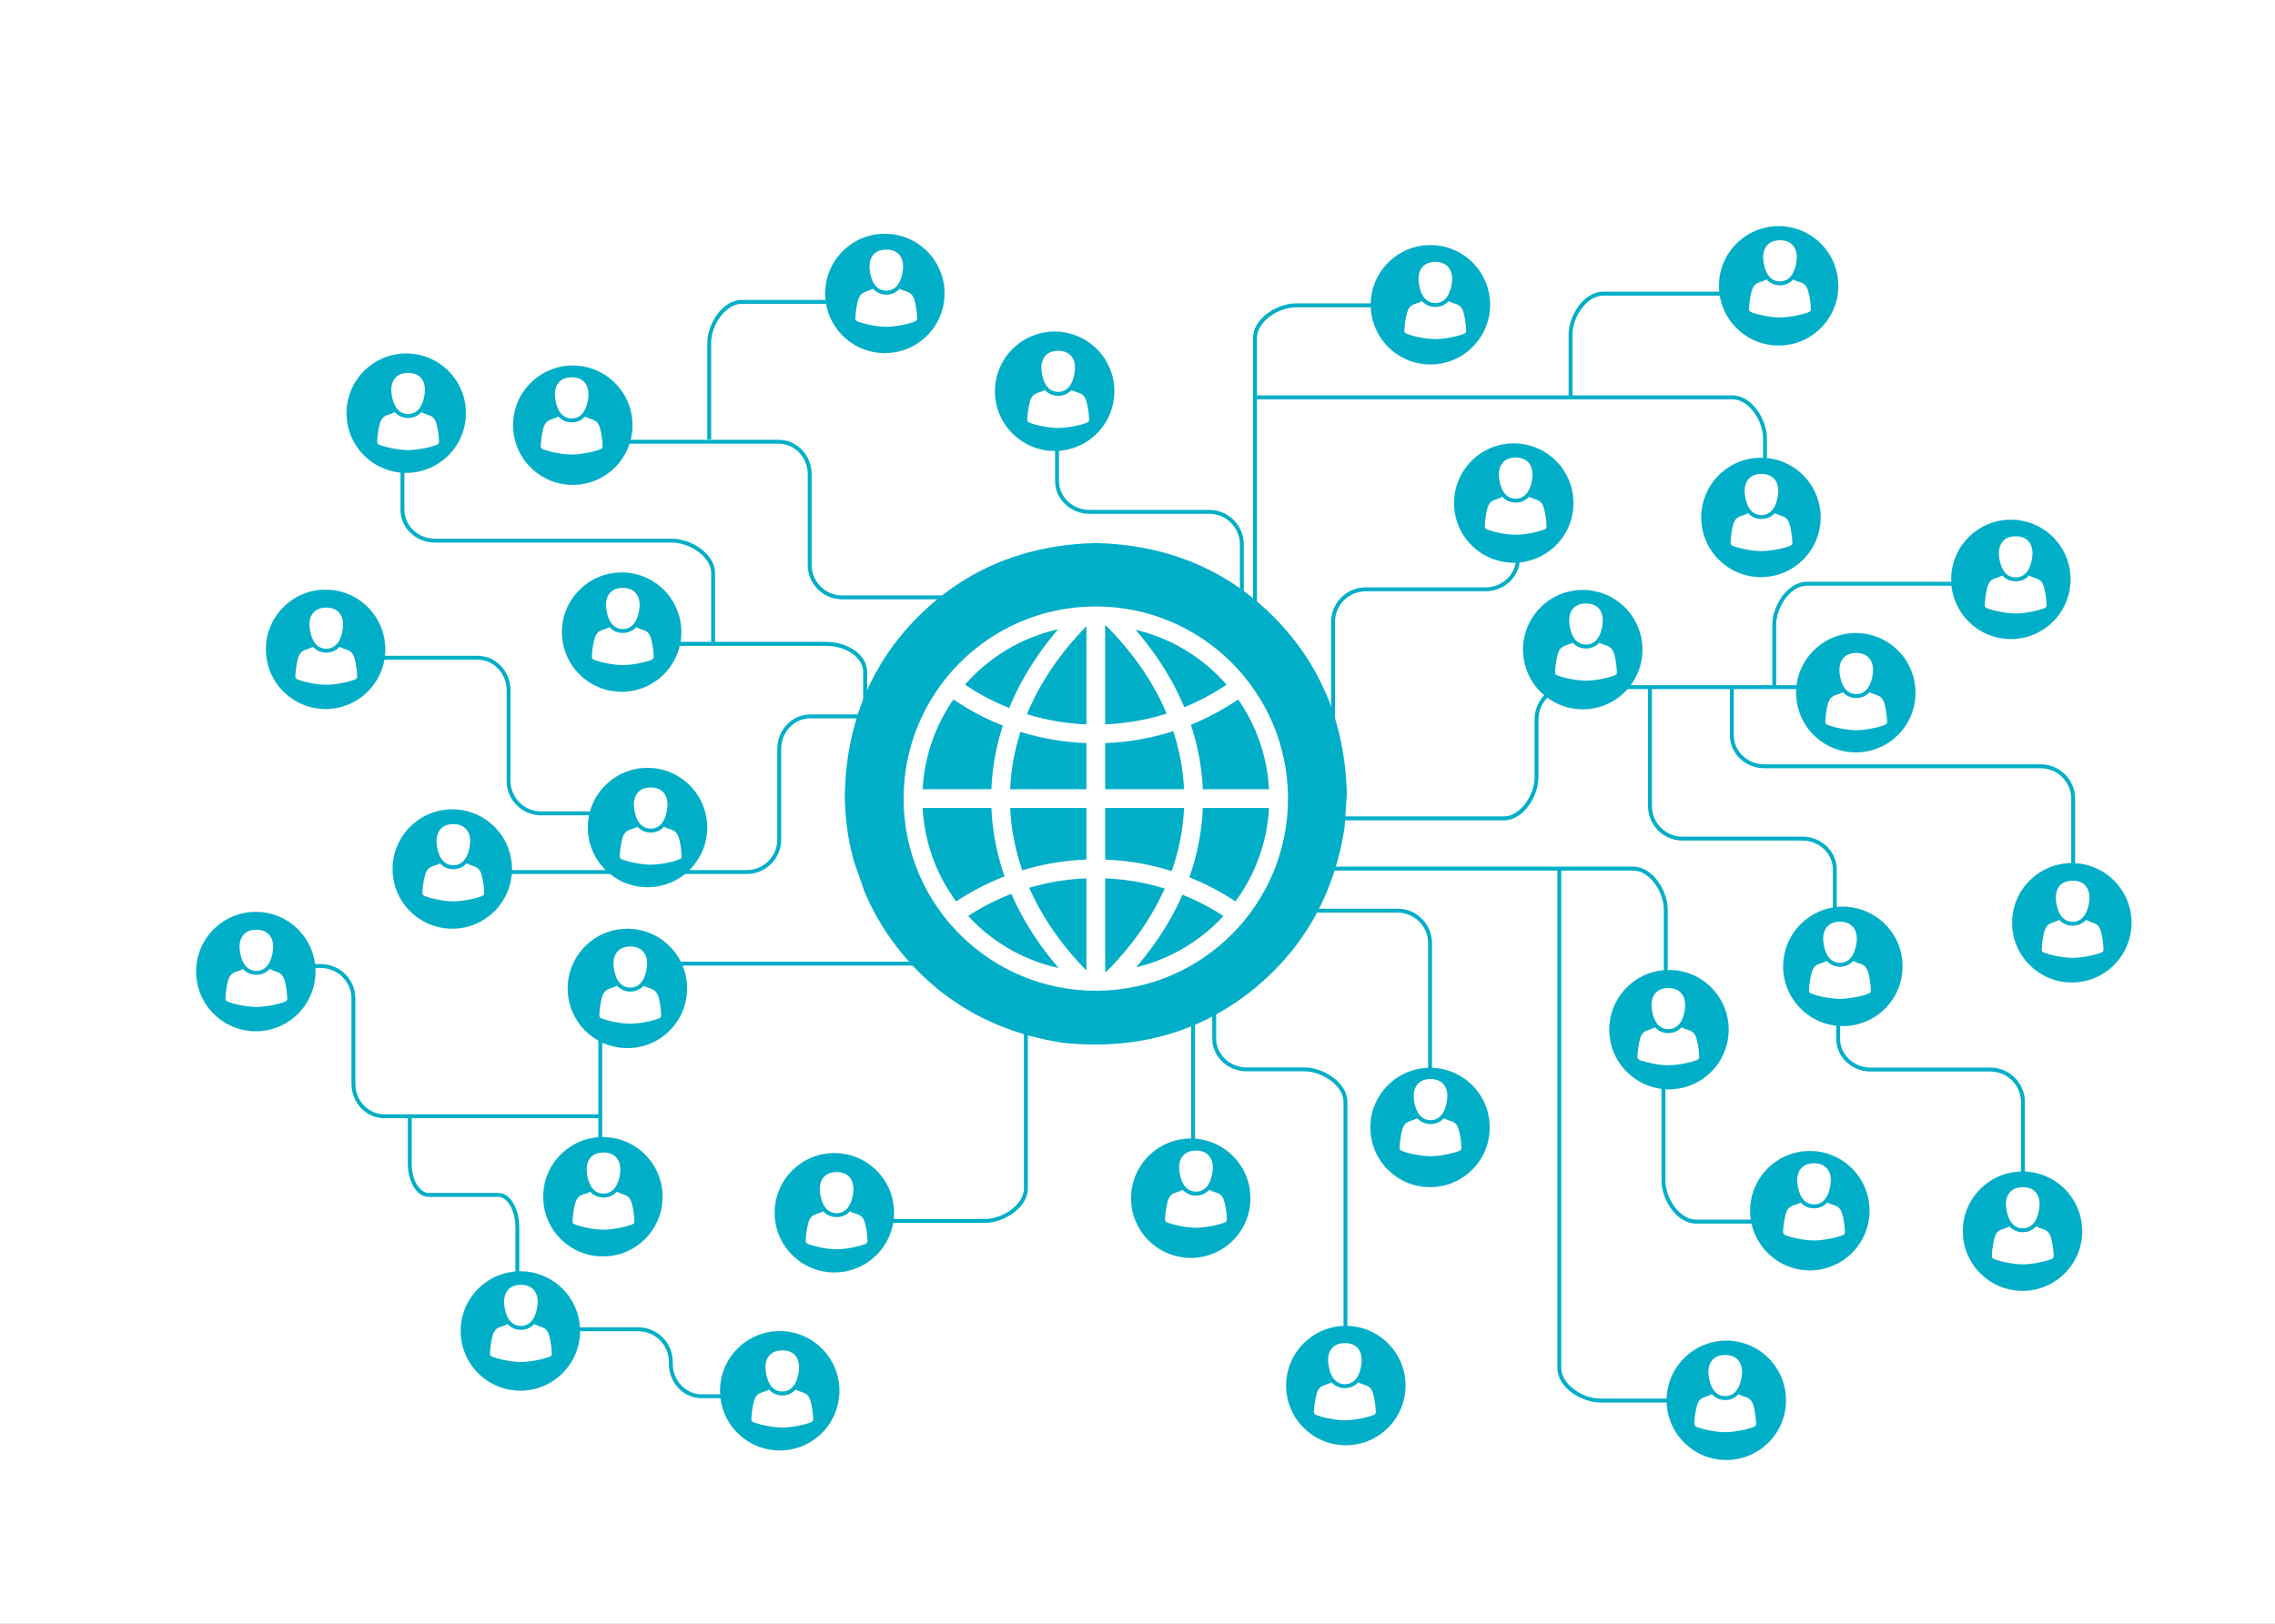 <?xml version="1.0" encoding="utf-8"?>
<svg xmlns="http://www.w3.org/2000/svg" xmlns:xlink="http://www.w3.org/1999/xlink" version= "1.1" width="1720px" height="1228px" viewBox="-320 450 1720 1228">
<rect x="-320" y="450" width="1720" height="1228" fill="#333333" stroke="none"/>
<g id="layer1">
<g style="fill:rgb(255,255,255); fill-opacity:1.0; stroke-linejoin: miter">
<path d="M-320.001,449.226C-320.206,449.226,-320.403,449.308,-320.547,449.453C-320.692,449.598,-320.774,449.794,-320.774,449.999L-320.773,1678.0C-320.773,1678.427,-320.427,1678.773,-320,1678.773L1400.001,1678.774C1400.206,1678.774,1400.402,1678.692,1400.547,1678.547C1400.692,1678.402,1400.774,1678.206,1400.774,1678.001L1400.773,450.0C1400.773,449.573,1400.427,449.227,1400.0,449.227L-320.001,449.226 Z"/>
</g>
<g>
<g style="fill:rgb(0,174,199); fill-opacity:1.0; stroke-linejoin: miter">
<path d="M925.986,968.945L925.986,968.945L925.985,1059.557L925.985,1059.557C925.985,1073.952,937.654,1085.619,952.046,1085.619L952.046,1085.619L1042.61,1085.619L1042.61,1085.619C1055.445,1085.619,1065.723,1095.498,1065.723,1107.533L1065.723,1107.533L1065.723,1144.559L1068.673,1144.559L1068.673,1107.533L1068.673,1107.533C1068.674,1093.732,1056.935,1082.669,1042.61,1082.669L1042.61,1082.669L952.046,1082.668L952.046,1082.668C939.283,1082.668,928.935,1072.322,928.935,1059.557L928.935,1059.557L928.936,968.945 Z"/>
</g>
<g style="fill:rgb(0,174,199); fill-opacity:1.0; stroke-linejoin: miter">
<path d="M620.365,980.532L620.365,980.532L620.365,861.671L620.365,861.671C620.366,847.276,608.697,835.61,594.306,835.61L594.306,835.61L503.741,835.609L503.741,835.609C490.905,835.609,480.628,825.73,480.628,813.695L480.628,813.695L480.628,776.668L477.678,776.668L477.677,813.695L477.677,813.695C477.677,827.497,489.416,838.56,503.741,838.56L503.741,838.56L594.306,838.56L594.306,838.56C607.067,838.56,617.415,848.907,617.415,861.671L617.415,861.671L617.415,980.532 Z"/>
</g>
<g style="fill:rgb(0,174,199); fill-opacity:1.0; stroke-linejoin: miter">
<path d="M53.594,1110.909L53.594,1110.909L244.561,1110.91L244.561,1110.91C258.955,1110.91,270.622,1099.239,270.622,1084.849L270.622,1084.849L270.622,1016.345L270.622,1016.345C270.622,1003.509,280.502,993.233,292.535,993.233L292.535,993.233L435.422,993.232L435.423,990.282L292.535,990.283L292.535,990.283C278.736,990.283,267.672,1002.021,267.672,1016.345L267.672,1016.345L267.672,1084.849L267.672,1084.849C267.672,1097.611,257.325,1107.958,244.561,1107.958L244.561,1107.958L53.594,1107.956 Z"/>
</g>
<g style="fill:rgb(0,174,199); fill-opacity:1.0; stroke-linejoin: miter">
<path d="M592.837,1070.327L592.837,1070.327L817.09,1070.328L817.09,1070.328C831.867,1070.328,843.151,1051.889,843.151,1037.946L843.151,1037.946L843.151,994.213L843.151,994.213C843.151,981.376,853.032,971.1,865.065,971.1L865.065,971.1L1091.277,971.1L1091.277,968.15L865.065,968.15L865.065,968.15C851.264,968.15,840.2,979.89,840.2,994.213L840.2,994.213L840.2,1037.946L840.2,1037.946C840.2,1051.153,829.47,1067.376,817.09,1067.376L817.09,1067.376L592.837,1067.375 Z"/>
</g>
<g style="fill:rgb(0,174,199); fill-opacity:1.0; stroke-linejoin: miter">
<path d="M1210.921,1402.258L1210.921,1402.258L1210.921,1283.394L1210.921,1283.394C1210.921,1269,1199.252,1257.335,1184.86,1257.335L1184.86,1257.335L1094.295,1257.334L1094.295,1257.334C1081.46,1257.334,1071.182,1247.452,1071.183,1235.419L1071.183,1235.419L1071.183,1198.394L1068.232,1198.394L1068.232,1235.419L1068.232,1235.419C1068.232,1249.219,1079.97,1260.285,1094.295,1260.285L1094.295,1260.285L1184.86,1260.285L1184.86,1260.285C1197.623,1260.285,1207.971,1270.63,1207.971,1283.394L1207.971,1283.394L1207.971,1402.258 Z"/>
</g>
<g>
<g style="fill:rgb(0,174,199); fill-opacity:1.0; stroke-linejoin: miter">
<path d="M1118.361,1180.799C1118.361,1205.691,1098.18,1225.875,1073.285,1225.875C1048.389,1225.875,1028.209,1205.691,1028.21,1180.799C1028.209,1155.904,1048.39,1135.724,1073.285,1135.724C1098.18,1135.724,1118.361,1155.904,1118.361,1180.799"/>
</g>
<g style="fill:rgb(0,174,199); fill-opacity:1.0; stroke-linejoin: miter">
<path d="M1118.299,1180.799L1118.299,1180.799C1118.299,1205.658,1098.147,1225.815,1073.285,1225.815L1073.285,1225.815C1048.424,1225.815,1028.271,1205.658,1028.271,1180.799L1028.271,1180.799C1028.271,1155.939,1048.424,1135.786,1073.285,1135.786L1073.285,1135.786C1098.147,1135.786,1118.299,1155.939,1118.299,1180.799L1118.423,1180.799C1118.422,1155.87,1098.215,1135.664,1073.285,1135.664L1073.285,1135.664C1048.356,1135.664,1028.148,1155.87,1028.148,1180.799L1028.148,1180.799C1028.148,1205.725,1048.356,1225.937,1073.285,1225.937L1073.285,1225.937C1098.215,1225.937,1118.422,1205.725,1118.423,1180.799 Z"/>
</g>
</g>
<g style="fill:rgb(0,174,199); fill-opacity:1.0; stroke-linejoin: miter">
<path d="M135.306,1323.632L135.306,1323.632L135.307,1203.32L135.307,1203.32C135.307,1189.921,142.483,1180.147,150.235,1180.147L150.235,1180.147L384.699,1180.148L384.699,1180.148C395.017,1180.148,402.579,1168.463,402.579,1155.225L402.579,1155.225L402.579,1145.218L399.629,1145.218L399.629,1155.225L399.629,1155.225C399.63,1167.887,392.504,1177.198,384.699,1177.198L384.699,1177.198L150.235,1177.197L150.235,1177.197C139.867,1177.197,132.356,1189.494,132.356,1203.32L132.356,1203.32L132.356,1323.632 Z"/>
</g>
<g style="fill:rgb(0,174,199); fill-opacity:1.0; stroke-linejoin: miter">
<path d="M663.817,1108.302L663.817,1108.302L914.797,1108.303L914.797,1108.303C927.177,1108.303,937.908,1124.528,937.908,1137.735L937.908,1137.735L937.908,1218.857L940.858,1218.857L940.858,1137.735L940.858,1137.735C940.858,1123.788,929.575,1105.351,914.798,1105.351L914.798,1105.351L663.817,1105.35 Z"/>
</g>
<g style="fill:rgb(0,174,199); fill-opacity:1.0; stroke-linejoin: miter">
<path d="M762.656,1289.962L762.656,1289.962L762.657,1163.222L762.657,1163.222C762.657,1148.827,750.988,1137.16,736.596,1137.159L736.596,1137.159L633.695,1137.159L633.695,1137.159C620.859,1137.159,610.583,1127.28,610.583,1115.247L610.583,1115.247L610.583,1090.035L607.632,1090.035L607.632,1115.247L607.632,1115.247C607.632,1129.048,619.37,1140.109,633.695,1140.109L633.695,1140.109L736.596,1140.11L736.596,1140.11C749.358,1140.11,759.706,1150.457,759.706,1163.222L759.706,1163.222L759.706,1289.962 Z"/>
</g>
<g>
<g style="fill:rgb(0,174,199); fill-opacity:1.0; stroke-linejoin: miter">
<path d="M522.44,745.881C522.44,770.775,502.26,790.959,477.365,790.959C452.47,790.959,432.289,770.775,432.289,745.881C432.289,720.988,452.469,700.805,477.365,700.805C502.26,700.805,522.44,720.988,522.44,745.881"/>
</g>
<g style="fill:rgb(0,174,199); fill-opacity:1.0; stroke-linejoin: miter">
<path d="M522.378,745.881L522.378,745.881C522.379,770.74,502.226,790.899,477.365,790.899L477.365,790.899C452.503,790.899,432.351,770.74,432.351,745.881L432.351,745.881C432.351,721.021,452.503,700.868,477.365,700.868L477.365,700.868C502.226,700.868,522.379,721.021,522.378,745.881L522.502,745.881C522.502,720.952,502.294,700.746,477.365,700.746L477.365,700.746C452.435,700.746,432.227,720.952,432.227,745.881L432.227,745.881C432.228,770.81,452.436,791.022,477.365,791.022L477.365,791.022C502.294,791.022,522.502,770.81,522.502,745.881 Z"/>
</g>
</g>
<g>
<g style="fill:rgb(0,174,199); fill-opacity:1.0; stroke-linejoin: miter">
<path d="M180.883,1355C180.883,1379.895,160.701,1400.077,135.806,1400.077C110.91,1400.078,90.729,1379.894,90.729,1355.001C90.729,1330.105,110.91,1309.925,135.806,1309.925C160.701,1309.925,180.883,1330.105,180.883,1355"/>
</g>
<g style="fill:rgb(0,174,199); fill-opacity:1.0; stroke-linejoin: miter">
<path d="M180.821,1355L180.821,1355C180.821,1379.859,160.668,1400.017,135.806,1400.017L135.806,1400.017C110.945,1400.017,90.79,1379.86,90.79,1355.001L90.79,1355.001C90.79,1330.139,110.945,1309.987,135.806,1309.986L135.806,1309.986C160.668,1309.986,180.821,1330.138,180.821,1355L180.944,1355C180.944,1330.072,160.735,1309.864,135.806,1309.864L135.806,1309.864C110.876,1309.865,90.667,1330.072,90.667,1355.001L90.667,1355.001C90.667,1379.929,110.876,1400.14,135.806,1400.139L135.806,1400.139C160.735,1400.139,180.944,1379.929,180.944,1355 Z"/>
</g>
</g>
<g>
<g style="fill:rgb(0,174,199); fill-opacity:1.0; stroke-linejoin: miter">
<path d="M806.254,1302.597C806.255,1327.49,786.074,1347.675,761.179,1347.675C736.283,1347.674,716.103,1327.49,716.103,1302.596C716.103,1277.7,736.283,1257.521,761.179,1257.522C786.074,1257.522,806.254,1277.701,806.254,1302.597"/>
</g>
<g style="fill:rgb(0,174,199); fill-opacity:1.0; stroke-linejoin: miter">
<path d="M806.193,1302.597L806.193,1302.597C806.193,1327.457,786.04,1347.614,761.179,1347.614L761.179,1347.614C736.317,1347.613,716.165,1327.456,716.165,1302.596L716.165,1302.596C716.165,1277.736,736.317,1257.581,761.179,1257.582L761.179,1257.582C786.04,1257.583,806.193,1277.738,806.193,1302.597L806.316,1302.597C806.316,1277.668,786.108,1257.461,761.179,1257.461L761.179,1257.461C736.249,1257.46,716.042,1277.667,716.042,1302.596L716.042,1302.596C716.042,1327.523,736.25,1347.734,761.179,1347.736L761.179,1347.736C786.108,1347.736,806.317,1327.525,806.316,1302.597 Z"/>
</g>
</g>
<g>
<g style="fill:rgb(0,174,199); fill-opacity:1.0; stroke-linejoin: miter">
<path d="M67.025,1107.155C67.025,1132.049,46.845,1152.232,21.95,1152.232C-2.945,1152.232,-23.126,1132.047,-23.126,1107.154C-23.126,1082.256,-2.945,1062.079,21.95,1062.079C46.846,1062.079,67.025,1082.258,67.025,1107.155"/>
</g>
<g style="fill:rgb(0,174,199); fill-opacity:1.0; stroke-linejoin: miter">
<path d="M66.964,1107.155L66.964,1107.155C66.964,1132.015,46.812,1152.169,21.95,1152.169L21.95,1152.169C-2.911,1152.169,-23.064,1132.012,-23.064,1107.154L-23.064,1107.154C-23.064,1082.291,-2.911,1062.139,21.95,1062.139L21.95,1062.139C46.812,1062.139,66.964,1082.293,66.964,1107.155L67.087,1107.155C67.087,1082.224,46.879,1062.016,21.95,1062.016L21.95,1062.016C-2.979,1062.016,-23.187,1082.223,-23.187,1107.154L-23.187,1107.154C-23.187,1132.081,-2.98,1152.291,21.95,1152.291L21.95,1152.291C46.879,1152.291,67.087,1132.082,67.087,1107.155 Z"/>
</g>
</g>
<g style="fill:rgb(0,174,199); fill-opacity:1.0; stroke-linejoin: miter">
<path d="M507.711,900.264L507.711,900.264L316.744,900.263L316.744,900.263C303.98,900.263,293.634,889.914,293.634,877.152L293.634,877.152L293.634,808.65L293.634,808.65C293.634,794.326,282.57,782.586,268.771,782.586L268.771,782.586L125.883,782.585L125.883,785.535L268.771,785.536L268.771,785.536C280.803,785.536,290.683,795.813,290.683,808.65L290.683,808.65L290.683,877.152L290.683,877.152C290.683,891.545,302.351,903.214,316.744,903.214L316.744,903.214L507.711,903.214 Z"/>
</g>
<g style="fill:rgb(0,174,199); fill-opacity:1.0; stroke-linejoin: miter">
<path d="M454.13,1097.725L454.13,1097.725L454.13,1348.704L454.13,1348.704C454.13,1361.085,437.905,1371.815,424.696,1371.815L424.696,1371.815L343.574,1371.815L343.574,1374.765L424.696,1374.765L424.696,1374.765C438.642,1374.765,457.08,1363.483,457.08,1348.704L457.08,1348.704L457.08,1097.725 Z"/>
</g>
<g style="fill:rgb(0,174,199); fill-opacity:1.0; stroke-linejoin: miter">
<path d="M630.326,956.466L630.326,956.466L630.326,705.486L630.326,705.486C630.326,693.105,646.551,682.375,659.76,682.375L659.76,682.375L740.882,682.375L740.882,679.424L659.76,679.424L659.76,679.424C645.814,679.424,627.376,690.707,627.376,705.486L627.376,705.486L627.375,956.466 Z"/>
</g>
<g style="fill:rgb(0,174,199); fill-opacity:1.0; stroke-linejoin: miter">
<path d="M698.695,1507.514L698.695,1507.514L698.696,1283.262L698.696,1283.262C698.696,1268.484,680.259,1257.202,666.312,1257.202L666.312,1257.202L622.581,1257.203L622.581,1257.203C609.745,1257.203,599.468,1247.32,599.468,1235.29L599.468,1235.29L599.469,1043.844L596.518,1043.844L596.518,1235.29L596.518,1235.29C596.518,1249.087,608.257,1260.153,622.581,1260.153L622.581,1260.153L666.312,1260.152L666.312,1260.152C679.521,1260.152,695.746,1270.88,695.746,1283.262L695.746,1283.262L695.746,1507.514 Z"/>
</g>
<g style="fill:rgb(0,174,199); fill-opacity:1.0; stroke-linejoin: miter">
<path d="M689.346,1039.104L689.346,1039.104L689.346,920.238L689.346,920.238C689.346,907.475,699.694,897.13,712.456,897.13L712.456,897.13L803.021,897.131L803.021,897.131C817.345,897.13,829.084,886.065,829.084,872.264L829.084,872.264L829.085,835.24L826.134,835.24L826.133,872.264L826.133,872.264C826.133,884.3,815.856,894.181,803.021,894.182L803.021,894.182L712.456,894.181L712.456,894.181C698.064,894.181,686.396,905.848,686.395,920.238L686.395,920.238L686.395,1039.104 Z"/>
</g>
<g style="fill:rgb(0,174,199); fill-opacity:1.0; stroke-linejoin: miter">
<path d="M335.605,1060.402L335.605,1060.402L335.605,958.05L335.605,958.05C335.605,945.084,321.007,935.37,304.168,935.371L304.168,935.371L193.932,935.37L193.932,938.39L304.168,938.391L304.168,938.391C320.383,938.39,332.585,947.632,332.585,958.05L332.585,958.05L332.585,1060.402 Z"/>
</g>
<g style="fill:rgb(0,174,199); fill-opacity:1.0; stroke-linejoin: miter">
<path d="M583.517,1322.63L583.517,1322.63L583.518,1203.43L583.518,1203.43C583.518,1189.804,577.072,1177.3,567.737,1177.3L567.737,1177.3L515.038,1177.299L515.038,1177.299C508.528,1177.299,502.207,1168.189,502.206,1155.317L502.206,1155.317L502.206,1118.184L499.256,1118.184L499.256,1155.317L499.256,1155.317C499.256,1168.352,505.745,1180.25,515.038,1180.25L515.038,1180.25L567.737,1180.25L567.737,1180.25C574.201,1180.25,580.567,1189.818,580.567,1203.43L580.567,1203.43L580.567,1322.63 Z"/>
</g>
<g>
<g style="fill:rgb(0,174,199); fill-opacity:1.0; stroke-linejoin: miter">
<path d="M158.123,771.538C158.123,796.43,137.943,816.613,113.046,816.613C88.151,816.613,67.972,796.43,67.972,771.538C67.972,746.643,88.152,726.461,113.047,726.461C137.943,726.461,158.123,746.643,158.123,771.538"/>
</g>
<g style="fill:rgb(0,174,199); fill-opacity:1.0; stroke-linejoin: miter">
<path d="M158.062,771.538L158.062,771.538C158.061,796.399,137.908,816.553,113.046,816.553L113.046,816.553C88.186,816.553,68.033,796.399,68.033,771.538L68.033,771.538C68.033,746.676,88.186,726.523,113.047,726.523L113.047,726.523C137.909,726.523,158.062,746.676,158.062,771.538L158.185,771.538C158.184,746.607,137.977,726.4,113.047,726.4L113.047,726.4C88.118,726.4,67.91,746.607,67.91,771.538L67.91,771.538C67.91,796.465,88.117,816.676,113.046,816.676L113.046,816.676C137.976,816.676,158.184,796.465,158.185,771.538 Z"/>
</g>
</g>
<g>
<g style="fill:rgb(0,174,199); fill-opacity:1.0; stroke-linejoin: miter">
<path d="M195.066,928.001C195.066,952.897,174.885,973.078,149.99,973.078C125.095,973.079,104.914,952.895,104.914,928.001C104.914,903.106,125.095,882.926,149.99,882.926C174.885,882.926,195.066,903.106,195.066,928.001"/>
</g>
<g style="fill:rgb(0,174,199); fill-opacity:1.0; stroke-linejoin: miter">
<path d="M195.004,928.001L195.004,928.001C195.004,952.862,174.852,973.016,149.99,973.016L149.99,973.016C125.129,973.016,104.976,952.86,104.976,928.001L104.976,928.001C104.976,903.139,125.128,882.989,149.99,882.989L149.99,882.989C174.852,882.989,195.004,903.139,195.004,928.001L195.127,928.001C195.127,903.073,174.92,882.864,149.99,882.864L149.99,882.864C125.061,882.864,104.853,903.073,104.853,928.001L104.853,928.001C104.853,952.928,125.061,973.141,149.99,973.141L149.99,973.141C174.92,973.141,195.127,952.93,195.127,928.001 Z"/>
</g>
</g>
<g>
<g style="fill:rgb(0,174,199); fill-opacity:1.0; stroke-linejoin: miter">
<path d="M625.34,1356.107C625.34,1381.001,605.16,1401.182,580.265,1401.182C555.369,1401.182,535.189,1380.999,535.189,1356.107C535.189,1331.212,555.369,1311.029,580.265,1311.029C605.16,1311.029,625.34,1331.212,625.34,1356.107"/>
</g>
<g style="fill:rgb(0,174,199); fill-opacity:1.0; stroke-linejoin: miter">
<path d="M625.279,1356.107L625.279,1356.107C625.279,1380.967,605.126,1401.122,580.265,1401.122L580.265,1401.122C555.403,1401.122,535.251,1380.967,535.251,1356.107L535.251,1356.107C535.251,1331.245,555.403,1311.092,580.265,1311.092L580.265,1311.092C605.126,1311.092,625.279,1331.245,625.279,1356.107L625.402,1356.107C625.402,1331.177,605.194,1310.97,580.265,1310.97L580.265,1310.97C555.335,1310.97,535.128,1331.177,535.128,1356.107L535.128,1356.107C535.128,1381.034,555.335,1401.245,580.265,1401.245L580.265,1401.245C605.194,1401.245,625.402,1381.036,625.402,1356.107 Z"/>
</g>
</g>
<g>
<g style="fill:rgb(0,174,199); fill-opacity:1.0; stroke-linejoin: miter">
<path d="M742.585,1497.779C742.585,1522.672,722.404,1542.856,697.509,1542.856C672.614,1542.855,652.433,1522.672,652.434,1497.779C652.434,1472.883,672.615,1452.704,697.509,1452.704C722.405,1452.704,742.585,1472.883,742.585,1497.779"/>
</g>
<g style="fill:rgb(0,174,199); fill-opacity:1.0; stroke-linejoin: miter">
<path d="M742.524,1497.779L742.524,1497.779C742.523,1522.641,722.37,1542.795,697.509,1542.795L697.509,1542.795C672.648,1542.795,652.495,1522.639,652.495,1497.779L652.495,1497.779C652.495,1472.916,672.648,1452.766,697.509,1452.766L697.509,1452.766C722.371,1452.766,742.524,1472.917,742.524,1497.779L742.646,1497.779C742.646,1472.85,722.439,1452.643,697.509,1452.643L697.509,1452.643C672.58,1452.643,652.373,1472.85,652.373,1497.779L652.373,1497.779C652.372,1522.705,672.58,1542.916,697.509,1542.916L697.509,1542.916C722.438,1542.916,742.646,1522.707,742.646,1497.779 Z"/>
</g>
</g>
<g>
<g style="fill:rgb(0,174,199); fill-opacity:1.0; stroke-linejoin: miter">
<path d="M986.89,1228.606C986.89,1253.5,966.71,1273.684,941.814,1273.684C916.919,1273.684,896.739,1253.5,896.739,1228.606C896.739,1203.711,916.919,1183.532,941.815,1183.532C966.71,1183.532,986.89,1203.711,986.89,1228.606"/>
</g>
<g style="fill:rgb(0,174,199); fill-opacity:1.0; stroke-linejoin: miter">
<path d="M986.829,1228.606L986.829,1228.606C986.829,1253.465,966.675,1273.623,941.814,1273.623L941.814,1273.623C916.953,1273.623,896.8,1253.465,896.801,1228.606L896.801,1228.606C896.801,1203.745,916.953,1183.595,941.815,1183.595L941.815,1183.595C966.676,1183.595,986.829,1203.745,986.829,1228.606L986.952,1228.606C986.952,1203.678,966.744,1183.472,941.815,1183.472L941.815,1183.472C916.886,1183.472,896.678,1203.678,896.678,1228.606L896.678,1228.606C896.677,1253.535,916.885,1273.747,941.814,1273.747L941.814,1273.747C966.744,1273.747,986.952,1253.535,986.952,1228.606 Z"/>
</g>
</g>
<g>
<g style="fill:rgb(0,174,199); fill-opacity:1.0; stroke-linejoin: miter">
<path d="M1128.15,973.846C1128.15,998.741,1107.97,1018.924,1083.075,1018.924C1058.179,1018.924,1037.999,998.739,1037.999,973.846C1037.999,948.951,1058.179,928.771,1083.075,928.771C1107.97,928.771,1128.15,948.951,1128.15,973.846"/>
</g>
<g style="fill:rgb(0,174,199); fill-opacity:1.0; stroke-linejoin: miter">
<path d="M1128.089,973.846L1128.089,973.846C1128.089,998.705,1107.937,1018.861,1083.075,1018.861L1083.075,1018.861C1058.213,1018.861,1038.06,998.703,1038.06,973.846L1038.06,973.846C1038.06,948.984,1058.213,928.832,1083.075,928.832L1083.075,928.832C1107.936,928.832,1128.089,948.984,1128.089,973.846L1128.212,973.846C1128.212,948.918,1108.004,928.708,1083.075,928.708L1083.075,928.708C1058.145,928.708,1037.938,948.918,1037.938,973.846L1037.938,973.846C1037.937,998.773,1058.145,1018.987,1083.075,1018.987L1083.075,1018.987C1108.004,1018.987,1128.212,998.775,1128.212,973.846 Z"/>
</g>
</g>
<g>
<g style="fill:rgb(0,174,199); fill-opacity:1.0; stroke-linejoin: miter">
<path d="M869.54,830.415C869.54,855.308,849.36,875.493,824.464,875.491C799.569,875.492,779.389,855.308,779.389,830.414C779.389,805.519,799.57,785.338,824.466,785.339C849.361,785.339,869.541,805.519,869.54,830.415"/>
</g>
<g style="fill:rgb(0,174,199); fill-opacity:1.0; stroke-linejoin: miter">
<path d="M869.479,830.415L869.479,830.415C869.479,855.273,849.326,875.432,824.464,875.431L824.464,875.431C799.603,875.432,779.451,855.273,779.451,830.414L779.451,830.414C779.451,805.553,799.604,785.399,824.466,785.399L824.466,785.399C849.327,785.4,869.479,805.552,869.479,830.415L869.602,830.415C869.602,805.486,849.395,785.277,824.466,785.276L824.466,785.276C799.536,785.276,779.328,805.486,779.328,830.414L779.328,830.414C779.327,855.341,799.535,875.553,824.464,875.552L824.464,875.552C849.393,875.553,869.602,855.341,869.602,830.415 Z"/>
</g>
</g>
<g>
<g style="fill:rgb(0,174,199); fill-opacity:1.0; stroke-linejoin: miter">
<path d="M806.521,680.467C806.521,705.36,786.341,725.544,761.445,725.544C736.55,725.543,716.369,705.359,716.369,680.466C716.37,655.569,736.55,635.391,761.446,635.392C786.341,635.392,806.521,655.57,806.521,680.467"/>
</g>
<g style="fill:rgb(0,174,199); fill-opacity:1.0; stroke-linejoin: miter">
<path d="M806.46,680.467L806.46,680.467C806.46,705.325,786.306,725.481,761.445,725.481L761.445,725.481C736.583,725.48,716.431,705.324,716.431,680.466L716.431,680.466C716.432,655.604,736.584,635.452,761.446,635.453L761.446,635.453C786.307,635.453,806.46,655.605,806.46,680.467L806.582,680.467C806.583,655.537,786.375,635.33,761.446,635.33L761.446,635.33C736.516,635.329,716.309,655.536,716.308,680.466L716.308,680.466C716.308,705.392,736.516,725.603,761.445,725.604L761.445,725.604C786.375,725.604,806.582,705.394,806.582,680.467 Z"/>
</g>
</g>
<g>
<g style="fill:rgb(0,174,199); fill-opacity:1.0; stroke-linejoin: miter">
<path d="M355.883,1367.083C355.883,1391.974,335.702,1412.159,310.807,1412.159C285.912,1412.159,265.732,1391.974,265.732,1367.083C265.732,1342.187,285.912,1322.007,310.808,1322.007C335.703,1322.007,355.883,1342.187,355.883,1367.083"/>
</g>
<g style="fill:rgb(0,174,199); fill-opacity:1.0; stroke-linejoin: miter">
<path d="M355.822,1367.083L355.822,1367.083C355.822,1391.943,335.668,1412.098,310.807,1412.098L310.807,1412.098C285.945,1412.098,265.794,1391.943,265.794,1367.083L265.794,1367.083C265.794,1342.222,285.946,1322.068,310.808,1322.068L310.808,1322.068C335.668,1322.068,355.822,1342.222,355.822,1367.083L355.944,1367.083C355.944,1342.154,335.737,1321.945,310.808,1321.945L310.808,1321.945C285.878,1321.945,265.671,1342.154,265.671,1367.083L265.671,1367.083C265.671,1392.009,285.878,1412.22,310.807,1412.22L310.807,1412.22C335.736,1412.22,355.944,1392.009,355.944,1367.083 Z"/>
</g>
</g>
<g>
<g style="fill:rgb(0,174,199); fill-opacity:1.0; stroke-linejoin: miter">
<path d="M199.413,1197.468C199.413,1222.359,179.232,1242.541,154.337,1242.541C129.442,1242.541,109.261,1222.359,109.261,1197.468C109.261,1172.572,129.442,1152.391,154.337,1152.391C179.232,1152.391,199.413,1172.572,199.413,1197.468"/>
</g>
<g style="fill:rgb(0,174,199); fill-opacity:1.0; stroke-linejoin: miter">
<path d="M199.351,1197.468L199.351,1197.468C199.351,1222.328,179.198,1242.48,154.337,1242.48L154.337,1242.48C129.476,1242.48,109.323,1222.328,109.323,1197.468L109.323,1197.468C109.323,1172.606,129.476,1152.454,154.337,1152.454L154.337,1152.454C179.198,1152.454,199.351,1172.606,199.351,1197.468L199.474,1197.468C199.474,1172.537,179.267,1152.33,154.337,1152.33L154.337,1152.33C129.408,1152.33,109.2,1172.537,109.2,1197.468L109.2,1197.468C109.2,1222.395,129.408,1242.603,154.337,1242.603L154.337,1242.603C179.266,1242.603,199.474,1222.395,199.474,1197.468 Z"/>
</g>
</g>
<g>
<g style="fill:rgb(0,174,199); fill-opacity:1.0; stroke-linejoin: miter">
<path d="M921.699,941.249C921.699,966.143,901.519,986.326,876.624,986.326C851.729,986.326,831.548,966.142,831.548,941.248C831.548,916.353,851.728,896.174,876.623,896.174C901.518,896.174,921.699,916.354,921.699,941.249"/>
</g>
<g style="fill:rgb(0,174,199); fill-opacity:1.0; stroke-linejoin: miter">
<path d="M921.637,941.249L921.637,941.249C921.637,966.11,901.485,986.264,876.624,986.264L876.624,986.264C851.762,986.264,831.61,966.108,831.61,941.248L831.61,941.248C831.61,916.388,851.762,896.235,876.623,896.235L876.623,896.235C901.484,896.235,921.637,916.389,921.637,941.249L921.76,941.249C921.76,916.32,901.553,896.111,876.623,896.111L876.623,896.111C851.694,896.111,831.486,916.319,831.486,941.248L831.486,941.248C831.486,966.175,851.694,986.389,876.624,986.389L876.624,986.389C901.553,986.389,921.76,966.176,921.76,941.249 Z"/>
</g>
</g>
<g>
<g style="fill:rgb(0,174,199); fill-opacity:1.0; stroke-linejoin: miter">
<path d="M214.625,1075.777C214.625,1100.67,194.444,1120.854,169.549,1120.854C144.654,1120.854,124.473,1100.67,124.473,1075.777C124.473,1050.882,144.654,1030.702,169.549,1030.702C194.444,1030.702,214.625,1050.882,214.625,1075.777"/>
</g>
<g style="fill:rgb(0,174,199); fill-opacity:1.0; stroke-linejoin: miter">
<path d="M214.563,1075.777L214.563,1075.777C214.563,1100.634,194.41,1120.792,169.549,1120.792L169.549,1120.792C144.687,1120.792,124.535,1100.634,124.535,1075.777L124.535,1075.777C124.535,1050.917,144.688,1030.763,169.549,1030.763L169.549,1030.763C194.411,1030.763,214.563,1050.917,214.563,1075.777L214.686,1075.777C214.686,1050.849,194.478,1030.64,169.549,1030.64L169.549,1030.64C144.62,1030.64,124.412,1050.849,124.412,1075.777L124.412,1075.777C124.412,1100.704,144.62,1120.917,169.549,1120.917L169.549,1120.917C194.478,1120.917,214.686,1100.704,214.686,1075.777 Z"/>
</g>
</g>
<g style="fill:rgb(0,174,199); fill-opacity:1.0; stroke-linejoin: miter">
<path d="M160.539,1063.599L160.539,1063.599L89.089,1063.599L89.089,1063.599C76.325,1063.599,65.979,1053.253,65.98,1040.489L65.98,1040.489L65.979,971.986L65.979,971.986C65.979,957.663,54.915,945.922,41.116,945.921L41.116,945.921L-36.579,945.921L-36.579,948.872L41.116,948.872L41.116,948.872C53.148,948.873,63.029,959.151,63.029,971.986L63.029,971.986L63.029,1040.489L63.029,1040.489C63.029,1054.881,74.696,1066.55,89.089,1066.55L89.089,1066.55L160.539,1066.55 Z"/>
</g>
<g style="fill:rgb(0,174,199); fill-opacity:1.0; stroke-linejoin: miter">
<path d="M220.643,937.338L220.643,937.338L220.643,883.43L220.643,883.43C220.643,868.655,202.205,857.371,188.259,857.371L188.259,857.371L8.855,857.37L8.855,857.37C-3.981,857.37,-14.258,847.489,-14.258,835.454L-14.258,835.454L-14.257,772.222L-17.208,772.222L-17.208,835.454L-17.208,835.454C-17.208,849.255,-5.47,860.32,8.855,860.32L8.855,860.32L188.259,860.321L188.259,860.321C201.468,860.321,217.692,871.051,217.692,883.43L217.692,883.43L217.692,937.338 Z"/>
</g>
<g>
<g style="fill:rgb(0,174,199); fill-opacity:1.0; stroke-linejoin: miter">
<path d="M32.203,762.437C32.203,787.33,12.023,807.514,-12.872,807.514C-37.768,807.514,-57.948,787.33,-57.948,762.437C-57.948,737.542,-37.768,717.361,-12.872,717.361C12.024,717.361,32.203,737.542,32.203,762.437"/>
</g>
<g style="fill:rgb(0,174,199); fill-opacity:1.0; stroke-linejoin: miter">
<path d="M32.142,762.437L32.142,762.437C32.142,787.297,11.989,807.452,-12.872,807.452L-12.872,807.452C-37.734,807.452,-57.886,787.297,-57.886,762.437L-57.886,762.437C-57.886,737.577,-37.734,717.422,-12.872,717.422L-12.872,717.422C11.989,717.422,32.142,737.577,32.142,762.437L32.265,762.437C32.265,737.508,12.057,717.299,-12.872,717.299L-12.872,717.299C-37.802,717.299,-58.009,737.508,-58.009,762.437L-58.009,762.437C-58.009,787.363,-37.802,807.575,-12.872,807.575L-12.872,807.575C12.057,807.575,32.265,787.363,32.265,762.437 Z"/>
</g>
</g>
<g>
<g style="fill:rgb(0,174,199); fill-opacity:1.0; stroke-linejoin: miter">
<path d="M-28.765,941.036C-28.765,965.926,-48.945,986.111,-73.841,986.111C-98.736,986.111,-118.916,965.926,-118.916,941.035C-118.916,916.137,-98.736,895.958,-73.841,895.958C-48.945,895.958,-28.765,916.137,-28.765,941.036"/>
</g>
<g style="fill:rgb(0,174,199); fill-opacity:1.0; stroke-linejoin: miter">
<path d="M-28.826,941.036L-28.826,941.036C-28.827,965.893,-48.979,986.05,-73.841,986.05L-73.841,986.05C-98.702,986.05,-118.855,965.893,-118.855,941.035L-118.855,941.035C-118.855,916.173,-98.702,896.018,-73.841,896.018L-73.841,896.018C-48.98,896.018,-28.827,916.173,-28.826,941.036L-28.704,941.036C-28.704,916.104,-48.911,895.897,-73.841,895.897L-73.841,895.897C-98.77,895.897,-118.978,916.104,-118.978,941.035L-118.978,941.035C-118.978,965.959,-98.77,986.173,-73.841,986.173L-73.841,986.173C-48.911,986.173,-28.704,965.96,-28.704,941.036 Z"/>
</g>
</g>
<g style="fill:rgb(0,174,199); fill-opacity:1.0; stroke-linejoin: miter">
<path d="M630.189,751.966L630.189,751.966L989.833,751.968L989.833,751.968C1002.213,751.968,1012.943,768.193,1012.943,781.403L1012.943,781.403L1012.942,829.927L1015.893,829.927L1015.893,781.403L1015.893,781.403C1015.893,767.456,1004.61,749.018,989.833,749.018L989.833,749.018L630.189,749.016 Z"/>
</g>
<g>
<g style="fill:rgb(0,174,199); fill-opacity:1.0; stroke-linejoin: miter">
<path d="M1056.428,841.288C1056.428,866.182,1036.248,886.366,1011.352,886.366C986.457,886.366,966.277,866.182,966.277,841.288C966.277,816.393,986.458,796.213,1011.353,796.213C1036.248,796.213,1056.428,816.393,1056.428,841.288"/>
</g>
<g style="fill:rgb(0,174,199); fill-opacity:1.0; stroke-linejoin: miter">
<path d="M1056.367,841.288L1056.367,841.288C1056.367,866.149,1036.214,886.304,1011.352,886.304L1011.352,886.304C986.491,886.304,966.338,866.149,966.338,841.288L966.338,841.288C966.338,816.428,986.492,796.274,1011.353,796.274L1011.353,796.274C1036.215,796.274,1056.367,816.428,1056.367,841.288L1056.49,841.288C1056.49,816.36,1036.282,796.151,1011.353,796.151L1011.353,796.151C986.424,796.151,966.215,816.36,966.215,841.288L966.215,841.288C966.215,866.215,986.423,886.426,1011.352,886.426L1011.352,886.426C1036.282,886.426,1056.49,866.215,1056.49,841.288 Z"/>
</g>
</g>
<g style="fill:rgb(0,174,199); fill-opacity:1.0; stroke-linejoin: miter">
<path d="M1003.886,670.596L1003.886,670.596L891.984,670.596L891.984,670.596C877.206,670.596,865.923,689.033,865.923,702.977L865.923,702.977L865.923,751.503L868.873,751.503L868.873,702.977L868.873,702.977C868.873,689.769,879.603,673.546,891.984,673.546L891.984,673.546L1003.886,673.546 Z"/>
</g>
<g>
<g style="fill:rgb(0,174,199); fill-opacity:1.0; stroke-linejoin: miter">
<path d="M1069.806,666.149C1069.806,691.042,1049.626,711.225,1024.73,711.225C999.836,711.225,979.655,691.042,979.656,666.149C979.656,641.253,999.836,621.073,1024.731,621.073C1049.626,621.073,1069.806,641.253,1069.806,666.149"/>
</g>
<g style="fill:rgb(0,174,199); fill-opacity:1.0; stroke-linejoin: miter">
<path d="M1069.745,666.149L1069.745,666.149C1069.745,691.009,1049.592,711.163,1024.73,711.163L1024.73,711.163C999.87,711.163,979.717,691.009,979.717,666.149L979.717,666.149C979.717,641.288,999.87,621.136,1024.731,621.136L1024.731,621.136C1049.592,621.136,1069.745,641.288,1069.745,666.149L1069.868,666.149C1069.868,641.22,1049.66,621.011,1024.731,621.011L1024.731,621.011C999.802,621.011,979.594,641.22,979.594,666.149L979.594,666.149C979.594,691.075,999.802,711.288,1024.73,711.288L1024.73,711.288C1049.66,711.288,1069.868,691.075,1069.868,666.149 Z"/>
</g>
</g>
<g style="fill:rgb(0,174,199); fill-opacity:1.0; stroke-linejoin: miter">
<path d="M-136.329,1181.991L-136.329,1181.991L-77.396,1181.991L-77.396,1181.991C-64.632,1181.991,-54.285,1192.339,-54.285,1205.102L-54.285,1205.102L-54.285,1269.542L-54.285,1269.542C-54.285,1283.865,-43.221,1295.604,-29.421,1295.604L-29.421,1295.604L133.612,1295.605L133.612,1292.656L-29.421,1292.655L-29.421,1292.655C-41.455,1292.655,-51.335,1282.379,-51.335,1269.542L-51.335,1269.542L-51.335,1205.102L-51.335,1205.102C-51.335,1190.709,-63.002,1179.04,-77.396,1179.04L-77.396,1179.04L-136.329,1179.04 Z"/>
</g>
<g>
<g style="fill:rgb(0,174,199); fill-opacity:1.0; stroke-linejoin: miter">
<path d="M-81.521,1184.695C-81.521,1209.586,-101.702,1229.769,-126.597,1229.769C-151.492,1229.77,-171.672,1209.586,-171.672,1184.695C-171.673,1159.799,-151.492,1139.618,-126.597,1139.617C-101.702,1139.617,-81.522,1159.799,-81.521,1184.695"/>
</g>
<g style="fill:rgb(0,174,199); fill-opacity:1.0; stroke-linejoin: miter">
<path d="M-81.583,1184.695L-81.583,1184.695C-81.583,1209.555,-101.736,1229.709,-126.597,1229.709L-126.597,1229.709C-151.458,1229.709,-171.611,1209.555,-171.611,1184.695L-171.611,1184.695C-171.611,1159.832,-151.458,1139.68,-126.597,1139.68L-126.597,1139.68C-101.736,1139.68,-81.583,1159.832,-81.583,1184.695L-81.46,1184.695C-81.46,1159.764,-101.668,1139.557,-126.597,1139.557L-126.597,1139.557C-151.526,1139.557,-171.734,1159.764,-171.734,1184.695L-171.734,1184.695C-171.734,1209.621,-151.526,1229.832,-126.597,1229.832L-126.597,1229.832C-101.667,1229.832,-81.46,1209.621,-81.46,1184.695 Z"/>
</g>
</g>
<g style="fill:rgb(0,174,199); fill-opacity:1.0; stroke-linejoin: miter">
<path d="M2.438,729.922L3.598,729.922C3.991,729.922,4.313,729.637,4.313,729.284C4.313,728.936,3.991,728.649,3.598,728.649L2.188,728.649C1.118,725.779,-3.558,723.464,-9.59,722.764C-10.107,723.604,-11.642,724.209,-13.445,724.209C-15.249,724.209,-16.764,723.604,-17.301,722.778C-23.297,723.477,-27.937,725.779,-29.024,728.649L-30.434,728.649C-30.829,728.649,-31.15,728.936,-31.15,729.284C-31.15,729.637,-30.829,729.922,-30.434,729.922L-29.275,729.922 Z M-23.406,765.597L-3.416,765.597C0.547,765.597,2.154,731.857,2.154,731.857L-28.973,731.857C-28.973,731.839,-27.439,765.597,-23.406,765.597 M-27.027,760.505C-27.671,757.678,-28.259,753.745,-28.775,748.807C-29.651,740.443,-30.043,731.971,-30.06,731.889L-30.115,730.892L3.273,730.892L3.224,731.889C3.224,731.925,3.185,732.778,3.096,734.206C3.062,734.938,3.007,735.795,2.936,736.779C2.724,740,2.382,744.412,1.919,748.807C1.526,752.504,1.097,755.65,0.635,758.188C0.473,759.029,0.332,759.81,0.169,760.505C0.154,760.584,0.135,760.663,0.118,760.759C-0.846,764.919,-1.846,766.567,-3.434,766.567L-23.407,766.567C-25.01,766.551,-26.064,764.807,-27.028,760.505 M-1.684,774.487L1.918,796.168C1.918,797.944,0.293,799.372,-1.685,799.372L-24.974,799.372C-26.974,799.372,-28.581,797.929,-28.581,796.168L-24.974,774.487 Z M-5.344,800.611C-5.344,801.436,-4.595,802.118,-3.648,802.118C-2.722,802.118,-1.953,801.452,-1.953,800.611L-1.953,800.34L-5.344,800.34 Z M-24.851,800.611C-24.851,801.436,-24.101,802.118,-23.157,802.118C-22.21,802.118,-21.46,801.452,-21.46,800.611L-21.46,800.34L-24.851,800.34 Z M-23.407,767.521L-24.851,767.521L-24.851,773.521L-1.971,773.521L-1.971,767.521L-3.417,767.521 Z M13.27,738.716L13.252,738.889L10.629,756.441C10.183,759.046,8.167,760.773,5.578,760.773L1.241,760.773C1.241,760.759,1.259,760.744,1.259,760.711C1.437,759.951,1.596,759.108,1.759,758.207L5.596,758.207C6.934,758.207,7.613,757.109,7.775,756.077L10.379,738.637C10.344,737.604,9.379,736.779,8.219,736.779L4.06,736.779C4.134,735.795,4.184,734.923,4.222,734.206L8.219,734.206C11.004,734.206,13.27,736.224,13.27,738.716"/>
</g>
<g style="fill:rgb(0,174,199); fill-opacity:1.0; stroke-linejoin: miter">
<path d="M191.592,1060.771L184.562,1075.154C182.999,1078.356,180.127,1080.153,178.152,1079.158L161.351,1070.784C159.37,1069.791,159.034,1066.408,160.604,1063.194L167.627,1048.802C169.193,1045.602,172.063,1043.806,174.037,1044.801L190.84,1053.17C192.815,1054.167,193.152,1057.562,191.591,1060.763 Z M179.678,1086.426L178.429,1088.978C178.151,1089.549,177.637,1089.867,177.286,1089.698L174.298,1088.208C173.948,1088.024,173.884,1087.431,174.168,1086.859L175.416,1084.292C175.694,1083.721,176.204,1083.403,176.556,1083.586L179.543,1085.077C179.894,1085.245,179.951,1085.855,179.678,1086.426 Z M175.358,1095.269L174.108,1097.835C173.828,1098.392,173.318,1098.725,172.969,1098.541L169.978,1097.051C169.621,1096.883,169.562,1096.273,169.845,1095.701L171.092,1093.15C171.375,1092.578,171.882,1092.262,172.238,1092.428L175.223,1093.919C175.577,1094.087,175.633,1094.697,175.358,1095.269 Z M171.037,1104.111L169.787,1106.678C169.506,1107.249,168.997,1107.567,168.646,1107.399L165.653,1105.908C165.306,1105.725,165.247,1105.115,165.524,1104.544L166.769,1101.994C167.051,1101.422,167.559,1101.105,167.914,1101.272L170.9,1102.777C171.256,1102.946,171.308,1103.555,171.037,1104.111 Z M164.259,1100.747L163.01,1103.298C162.735,1103.868,162.223,1104.186,161.869,1104.018L158.879,1102.513C158.529,1102.343,158.471,1101.734,158.744,1101.178L159.997,1098.613C160.269,1098.055,160.786,1097.722,161.135,1097.905L164.127,1099.396C164.477,1099.564,164.536,1100.175,164.259,1100.747 Z M157.486,1097.351L156.233,1099.917C155.955,1100.489,155.443,1100.805,155.092,1100.638L152.103,1099.148C151.751,1098.965,151.689,1098.37,151.97,1097.796L153.221,1095.232C153.497,1094.66,154.011,1094.341,154.362,1094.509L157.354,1096.001C157.702,1096.183,157.759,1096.794,157.486,1097.351 Z M150.706,1093.985L149.456,1096.536C149.177,1097.108,148.671,1097.424,148.315,1097.258L145.328,1095.752C144.972,1095.584,144.913,1094.989,145.191,1094.416L146.443,1091.851C146.718,1091.279,147.232,1090.963,147.584,1091.145L150.572,1092.633C150.926,1092.803,150.984,1093.413,150.706,1093.985 Z M149.512,1085.559L150.763,1083.009C151.043,1082.436,151.552,1082.118,151.905,1082.287L154.894,1083.777C155.244,1083.961,155.304,1084.556,155.028,1085.127L153.776,1087.693C153.501,1088.25,152.989,1088.583,152.637,1088.399L149.649,1086.909C149.295,1086.742,149.236,1086.132,149.512,1085.559 Z M153.834,1076.716L155.088,1074.151C155.363,1073.578,155.873,1073.261,156.224,1073.445L159.215,1074.933C159.567,1075.102,159.627,1075.712,159.35,1076.285L158.099,1078.835C157.821,1079.408,157.311,1079.726,156.957,1079.555L153.969,1078.067C153.618,1077.881,153.556,1077.288,153.834,1076.716 Z M161.804,1088.508L160.555,1091.073C160.276,1091.645,159.765,1091.964,159.416,1091.78L156.421,1090.29C156.072,1090.121,156.012,1089.512,156.289,1088.955L157.541,1086.388C157.82,1085.818,158.33,1085.499,158.682,1085.668L161.669,1087.159C162.022,1087.342,162.084,1087.935,161.804,1088.508 Z M167.385,1083.477L168.642,1080.913C168.919,1080.341,169.427,1080.022,169.78,1080.205L172.768,1081.696C173.123,1081.864,173.179,1082.474,172.901,1083.047L171.655,1085.597C171.374,1086.17,170.865,1086.486,170.508,1086.317L167.521,1084.829C167.172,1084.645,167.11,1084.051,167.385,1083.477 Z M168.449,1090.538C168.799,1090.72,168.862,1091.316,168.581,1091.888L167.33,1094.454C167.051,1095.026,166.542,1095.344,166.188,1095.162L163.2,1093.671C162.849,1093.502,162.79,1092.892,163.068,1092.319L164.317,1089.769C164.596,1089.197,165.101,1088.881,165.458,1089.049L168.448,1090.538 Z M160.612,1080.096L161.865,1077.53C162.14,1076.96,162.652,1076.64,163.003,1076.824L165.99,1078.314C166.343,1078.483,166.404,1079.092,166.125,1079.664L164.878,1082.217C164.597,1082.789,164.088,1083.105,163.737,1082.936L160.745,1081.446C160.395,1081.264,160.337,1080.655,160.612,1080.096 Z M194.261,1048.419L176.004,1039.307C172.661,1037.633,167.802,1040.682,165.155,1046.091L143.565,1090.29C140.919,1095.716,141.488,1101.449,144.832,1103.123L163.089,1112.235C166.433,1113.909,171.293,1110.861,173.939,1105.45L195.532,1061.234C198.177,1055.811,197.608,1050.061,194.26,1048.404"/>
</g>
<g style="fill:rgb(0,174,199); fill-opacity:1.0; stroke-linejoin: miter">
<path d="M857.442,1106.959L857.442,1106.959L857.441,1484.521L857.441,1484.521C857.44,1499.299,875.878,1510.581,889.824,1510.581L889.824,1510.581L970.946,1510.581L970.946,1507.631L889.824,1507.631L889.824,1507.631C876.615,1507.631,860.391,1496.903,860.391,1484.521L860.391,1484.521L860.392,1106.959 Z"/>
</g>
<g style="fill:rgb(0,174,199); fill-opacity:1.0; stroke-linejoin: miter">
<path d="M72.6,1432.253L72.6,1432.253L72.6,1378.245L72.6,1378.245C72.6,1364.621,66.154,1352.115,56.818,1352.115L56.818,1352.115L4.12,1352.114L4.12,1352.114C-2.39,1352.114,-8.712,1343.005,-8.712,1330.134L-8.712,1330.134L-8.712,1292.999L-11.662,1292.999L-11.662,1330.134L-11.662,1330.134C-11.662,1343.168,-5.173,1355.064,4.12,1355.064L4.12,1355.064L56.818,1355.065L56.818,1355.065C63.283,1355.065,69.649,1364.637,69.649,1378.245L69.649,1378.245L69.649,1432.253 Z"/>
</g>
<g>
<g style="fill:rgb(0,174,199); fill-opacity:1.0; stroke-linejoin: miter">
<path d="M118.48,1456.493C118.48,1481.384,98.299,1501.568,73.404,1501.568C48.509,1501.566,28.329,1481.383,28.329,1456.492C28.329,1431.597,48.509,1411.414,73.404,1411.416C98.299,1411.416,118.48,1431.596,118.48,1456.493"/>
</g>
<g style="fill:rgb(0,174,199); fill-opacity:1.0; stroke-linejoin: miter">
<path d="M118.418,1456.493L118.418,1456.493C118.418,1481.354,98.266,1501.507,73.404,1501.507L73.404,1501.507C48.543,1501.506,28.391,1481.353,28.391,1456.492L28.391,1456.492C28.39,1431.63,48.543,1411.477,73.404,1411.478L73.404,1411.478C98.266,1411.478,118.418,1431.629,118.418,1456.493L118.541,1456.493C118.541,1431.562,98.333,1411.356,73.404,1411.356L73.404,1411.356C48.475,1411.355,28.268,1431.561,28.268,1456.492L28.268,1456.492C28.268,1481.419,48.475,1501.629,73.404,1501.63L73.404,1501.63C98.334,1501.63,118.541,1481.42,118.541,1456.493 Z"/>
</g>
</g>
<g style="fill:rgb(0,174,199); fill-opacity:1.0; stroke-linejoin: miter">
<path d="M98.039,1456.697L98.039,1456.697L162.574,1456.697L162.574,1456.697C175.338,1456.697,185.684,1467.043,185.684,1479.807L185.684,1479.807L185.684,1481.272L185.684,1481.272C185.684,1495.598,196.748,1507.334,210.548,1507.334L210.548,1507.334L247.575,1507.335L247.575,1504.385L210.548,1504.384L210.548,1504.384C198.515,1504.384,188.635,1494.11,188.635,1481.272L188.635,1481.272L188.635,1479.807L188.635,1479.807C188.635,1465.414,176.968,1453.744,162.574,1453.744L162.574,1453.744L98.039,1453.744 Z"/>
</g>
<g>
<g style="fill:rgb(0,174,199); fill-opacity:1.0; stroke-linejoin: miter">
<path d="M314.584,1501.713C314.584,1526.604,294.404,1546.79,269.509,1546.79C244.613,1546.789,224.433,1526.603,224.433,1501.712C224.434,1476.818,244.614,1456.636,269.51,1456.636C294.405,1456.636,314.584,1476.816,314.584,1501.713"/>
</g>
<g style="fill:rgb(0,174,199); fill-opacity:1.0; stroke-linejoin: miter">
<path d="M314.523,1501.713L314.523,1501.713C314.523,1526.571,294.371,1546.728,269.509,1546.728L269.509,1546.728C244.647,1546.728,224.495,1526.57,224.495,1501.712L224.495,1501.712C224.495,1476.851,244.647,1456.696,269.51,1456.696L269.51,1456.696C294.371,1456.696,314.523,1476.851,314.523,1501.713L314.645,1501.713C314.646,1476.783,294.439,1456.573,269.51,1456.573L269.51,1456.573C244.58,1456.573,224.372,1476.783,224.372,1501.712L224.372,1501.712C224.372,1526.639,244.579,1546.85,269.509,1546.85L269.509,1546.85C294.438,1546.85,314.645,1526.639,314.645,1501.713 Z"/>
</g>
</g>
<g style="fill:rgb(0,174,199); fill-opacity:1.0; stroke-linejoin: miter">
<path d="M1039.353,1372.304L1039.353,1372.304L962.221,1372.304L962.221,1372.304C949.841,1372.304,939.111,1356.08,939.111,1342.87L939.111,1342.87L939.111,1261.748L936.16,1261.748L936.16,1342.87L936.16,1342.87C936.16,1356.817,947.443,1375.254,962.221,1375.254L962.221,1375.254L1039.353,1375.254 Z"/>
</g>
<g>
<g style="fill:rgb(0,174,199); fill-opacity:1.0; stroke-linejoin: miter">
<path d="M1093.38,1365.515C1093.38,1390.408,1073.199,1410.592,1048.304,1410.592C1023.408,1410.592,1003.229,1390.408,1003.229,1365.515C1003.229,1340.62,1023.409,1320.439,1048.304,1320.439C1073.2,1320.439,1093.38,1340.619,1093.38,1365.515"/>
</g>
<g style="fill:rgb(0,174,199); fill-opacity:1.0; stroke-linejoin: miter">
<path d="M1093.319,1365.515L1093.319,1365.515C1093.319,1390.372,1073.165,1410.531,1048.304,1410.531L1048.304,1410.531C1023.443,1410.531,1003.29,1390.372,1003.291,1365.515L1003.291,1365.515C1003.291,1340.653,1023.443,1320.502,1048.304,1320.501L1048.304,1320.501C1073.166,1320.501,1093.319,1340.653,1093.319,1365.515L1093.441,1365.515C1093.441,1340.586,1073.234,1320.376,1048.304,1320.376L1048.304,1320.376C1023.375,1320.377,1003.168,1340.586,1003.168,1365.515L1003.168,1365.515C1003.168,1390.442,1023.375,1410.655,1048.304,1410.654L1048.304,1410.654C1073.234,1410.654,1093.441,1390.441,1093.441,1365.515 Z"/>
</g>
</g>
<g>
<g style="fill:rgb(0,174,199); fill-opacity:1.0; stroke-linejoin: miter">
<path d="M1254.188,1381.029C1254.188,1405.923,1234.008,1426.105,1209.112,1426.105C1184.217,1426.105,1164.037,1405.923,1164.037,1381.029C1164.037,1356.133,1184.217,1335.954,1209.113,1335.954C1234.008,1335.954,1254.188,1356.133,1254.188,1381.029"/>
</g>
<g style="fill:rgb(0,174,199); fill-opacity:1.0; stroke-linejoin: miter">
<path d="M1254.127,1381.029L1254.127,1381.029C1254.127,1405.889,1233.974,1426.044,1209.112,1426.044L1209.112,1426.044C1184.251,1426.044,1164.099,1405.889,1164.099,1381.029L1164.099,1381.029C1164.099,1356.168,1184.252,1336.014,1209.113,1336.014L1209.113,1336.014C1233.975,1336.014,1254.127,1356.168,1254.127,1381.029L1254.25,1381.029C1254.25,1356.098,1234.042,1335.892,1209.113,1335.892L1209.113,1335.892C1184.183,1335.892,1163.976,1356.098,1163.976,1381.029L1163.976,1381.029C1163.976,1405.956,1184.183,1426.168,1209.112,1426.168L1209.112,1426.168C1234.042,1426.168,1254.25,1405.956,1254.25,1381.029 Z"/>
</g>
</g>
<g style="fill:rgb(0,174,199); fill-opacity:1.0; stroke-linejoin: miter">
<path d="M101.565,1449.327C101.584,1449.178,101.602,1449.048,101.584,1448.967C101.584,1448.9,101.565,1448.834,101.565,1448.8C101.528,1448.816,101.473,1448.85,101.398,1448.883C101.305,1448.931,101.215,1449.014,101.082,1449.131C100.694,1449.474,100.178,1450.118,99.639,1451.104C99.103,1452.091,98.864,1452.849,98.788,1453.344C98.771,1453.495,98.75,1453.623,98.771,1453.707C98.771,1453.771,98.788,1453.838,98.788,1453.871C98.826,1453.857,98.881,1453.824,98.954,1453.791C99.049,1453.737,99.141,1453.657,99.27,1453.543C99.658,1453.197,100.178,1452.555,100.713,1451.567C101.251,1450.577,101.492,1449.822,101.565,1449.327 M100.213,1448.983L100.178,1448.983C99.176,1448.983,98.232,1449.508,97.808,1450.301C97.492,1450.859,97.454,1451.499,97.695,1452.091C97.808,1452.358,97.955,1452.603,98.159,1452.82C98.343,1452.127,98.678,1451.369,98.973,1450.809C99.308,1450.182,99.75,1449.508,100.213,1448.983 M101.399,1451.845C101.068,1452.472,100.603,1453.147,100.139,1453.673L100.178,1453.673C101.177,1453.673,102.12,1453.147,102.548,1452.358C102.862,1451.795,102.9,1451.155,102.657,1450.563C102.548,1450.301,102.4,1450.051,102.193,1449.837C102.047,1450.53,101.697,1451.304,101.399,1451.845 M100.065,1445.999C100.103,1446.066,100.139,1446.116,100.178,1446.15C100.213,1446.116,100.25,1446.066,100.287,1445.999C100.344,1445.919,100.401,1445.802,100.435,1445.656C100.603,1445.196,100.77,1444.422,100.77,1443.316C100.77,1442.231,100.603,1441.44,100.435,1440.98C100.381,1440.831,100.325,1440.714,100.287,1440.633C100.25,1440.568,100.213,1440.516,100.178,1440.483C100.139,1440.516,100.103,1440.568,100.065,1440.633C100.011,1440.714,99.954,1440.831,99.918,1440.98C99.75,1441.44,99.584,1442.213,99.584,1443.316C99.584,1444.403,99.75,1445.196,99.918,1445.656C99.973,1445.802,100.03,1445.919,100.065,1445.999 M99.066,1445.458C98.881,1444.765,98.826,1443.943,98.826,1443.333C98.826,1442.725,98.881,1441.9,99.066,1441.21C98.159,1441.589,97.53,1442.396,97.53,1443.333C97.53,1444.274,98.177,1445.08,99.066,1445.458 M102.824,1443.316C102.824,1442.378,102.193,1441.554,101.288,1441.193C101.473,1441.886,101.528,1442.709,101.528,1443.316C101.528,1443.927,101.473,1444.749,101.288,1445.442C102.193,1445.08,102.824,1444.274,102.824,1443.316 M104.361,1458.369C104.361,1458.119,104.139,1457.922,103.862,1457.922L96.492,1457.922C96.215,1457.922,95.992,1458.119,95.992,1458.369C95.992,1458.614,96.215,1458.812,96.492,1458.812L103.862,1458.812C104.139,1458.812,104.361,1458.614,104.361,1458.369 M103.862,1459.486L96.492,1459.486 M104.361,1461.496C104.361,1461.248,104.139,1461.052,103.862,1461.052L96.492,1461.052C96.215,1461.052,95.992,1461.248,95.992,1461.496C95.992,1461.742,96.215,1461.939,96.492,1461.939L103.862,1461.939C104.139,1461.939,104.361,1461.742,104.361,1461.496 M104.361,1464.624C104.361,1464.377,104.139,1464.179,103.862,1464.179L96.492,1464.179C96.215,1464.179,95.992,1464.377,95.992,1464.624C95.992,1464.87,96.215,1465.07,96.492,1465.07L103.862,1465.07C104.139,1465.07,104.361,1464.87,104.361,1464.624 M103.381,1450.332C103.178,1449.805,102.805,1449.343,102.325,1448.996C102.325,1448.602,102.193,1448.306,101.881,1448.176C101.788,1448.142,101.697,1448.109,101.584,1448.109C101.362,1448.109,101.121,1448.209,100.881,1448.373C100.639,1448.323,100.419,1448.306,100.178,1448.306C98.881,1448.306,97.676,1448.983,97.123,1450.002C96.733,1450.728,96.678,1451.55,96.973,1452.308C97.178,1452.834,97.548,1453.294,98.031,1453.64C98.031,1454.038,98.159,1454.333,98.473,1454.464C98.565,1454.498,98.66,1454.531,98.771,1454.531C98.992,1454.531,99.233,1454.431,99.473,1454.267C99.715,1454.315,99.937,1454.333,100.178,1454.333C101.473,1454.333,102.677,1453.659,103.232,1452.636C103.62,1451.915,103.675,1451.107,103.381,1450.332 M96.79,1443.316C96.79,1444.732,97.899,1445.919,99.381,1446.248C99.584,1446.593,99.843,1446.824,100.178,1446.824C100.51,1446.824,100.789,1446.593,100.974,1446.248C102.454,1445.919,103.566,1444.732,103.566,1443.316C103.566,1441.903,102.454,1440.714,100.974,1440.388C100.77,1440.042,100.51,1439.81,100.178,1439.81C99.843,1439.81,99.568,1440.042,99.381,1440.388C97.899,1440.714,96.79,1441.903,96.79,1443.316 M105.955,1438.626L105.955,1467.522C105.955,1467.949,105.566,1468.311,105.066,1468.311L95.271,1468.311C94.79,1468.311,94.382,1467.965,94.382,1467.522L94.382,1438.626C94.382,1438.197,94.771,1437.837,95.271,1437.837L105.066,1437.837C105.566,1437.852,105.955,1438.197,105.955,1438.626 M106.712,1438.626C106.712,1437.819,105.972,1437.177,105.084,1437.177L95.29,1437.177C94.382,1437.177,93.661,1437.837,93.661,1438.626L93.661,1467.522C93.661,1468.331,94.401,1468.969,95.29,1468.969L105.084,1468.969C105.99,1468.969,106.712,1468.311,106.712,1467.522 Z M88.55,1440.287C88.198,1439.053,86.734,1437.885,85.347,1437.721C71.886,1436.14,58.593,1436.14,45.131,1437.72C43.743,1437.899,42.28,1439.068,41.927,1440.286C39.762,1448.832,39.762,1456.9,41.927,1465.446C42.28,1466.682,43.743,1467.85,45.131,1468.015C58.594,1469.596,71.885,1469.596,85.347,1468.016C86.734,1467.834,88.198,1466.665,88.55,1465.447C90.716,1456.903,90.716,1448.834,88.55,1440.287 M110.028,1435.991L110.028,1471.969L36.762,1471.968L36.762,1435.989C36.762,1434.755,37.892,1433.749,39.281,1433.749L107.528,1433.75C108.918,1433.75,110.028,1434.756,110.028,1435.991 M36.762,1473.861C36.762,1475.093,37.891,1476.1,39.281,1476.1L107.528,1476.101C108.917,1476.101,110.047,1475.094,110.047,1473.862L110.047,1472.627L36.762,1472.626 Z M99.806,1478.339C99.806,1478.834,100.25,1479.23,100.807,1479.23L103.899,1479.23C104.455,1479.23,104.9,1478.834,104.9,1478.339L104.9,1476.776L99.789,1476.776L99.789,1478.339 Z M41.872,1476.775L46.983,1476.775L46.983,1478.338C46.983,1478.833,46.539,1479.229,45.981,1479.229L42.872,1479.229C42.316,1479.229,41.872,1478.833,41.872,1478.338 Z"/>
</g>
<g style="fill:rgb(0,174,199); fill-opacity:1.0; stroke-linejoin: miter">
<path d="M1157.899,889.959L1157.899,889.959L1045.996,889.959L1045.996,889.959C1031.219,889.959,1019.936,908.397,1019.936,922.343L1019.936,922.343L1019.936,970.869L1022.886,970.869L1022.885,922.343L1022.885,922.343C1022.886,909.134,1033.616,892.909,1045.996,892.909L1045.996,892.909L1157.899,892.91 Z"/>
</g>
<g>
<g style="fill:rgb(0,174,199); fill-opacity:1.0; stroke-linejoin: miter">
<path d="M1245.369,888.123C1245.369,913.017,1225.189,933.2,1200.293,933.2C1175.398,933.2,1155.218,913.017,1155.217,888.123C1155.217,863.228,1175.398,843.048,1200.293,843.048C1225.189,843.048,1245.369,863.228,1245.369,888.123"/>
</g>
<g style="fill:rgb(0,174,199); fill-opacity:1.0; stroke-linejoin: miter">
<path d="M1245.307,888.123L1245.307,888.123C1245.307,912.984,1225.155,933.138,1200.293,933.138L1200.293,933.138C1175.432,933.138,1155.28,912.984,1155.279,888.123L1155.279,888.123C1155.28,863.263,1175.432,843.108,1200.293,843.108L1200.293,843.108C1225.155,843.108,1245.308,863.263,1245.307,888.123L1245.43,888.123C1245.431,863.195,1225.223,842.988,1200.293,842.988L1200.293,842.988C1175.364,842.988,1155.156,863.195,1155.156,888.123L1155.156,888.123C1155.156,913.05,1175.364,933.261,1200.293,933.261L1200.293,933.261C1225.223,933.261,1245.43,913.05,1245.43,888.123 Z"/>
</g>
</g>
<g style="fill:rgb(0,174,199); fill-opacity:1.0; stroke-linejoin: miter">
<path d="M318.89,676.803L318.89,676.803L240.794,676.804L240.794,676.804C226.016,676.804,214.733,695.241,214.733,709.187L214.733,709.187L214.733,782.297L217.683,782.297L217.683,709.187L217.683,709.187C217.683,695.978,228.413,679.754,240.794,679.754L240.794,679.754L318.89,679.754 Z"/>
</g>
<g>
<g style="fill:rgb(0,174,199); fill-opacity:1.0; stroke-linejoin: miter">
<path d="M394.069,671.896C394.069,696.788,373.889,716.971,348.993,716.971C324.098,716.971,303.918,696.788,303.919,671.897C303.919,647,324.098,626.822,348.993,626.822C373.889,626.822,394.07,647,394.069,671.896"/>
</g>
<g style="fill:rgb(0,174,199); fill-opacity:1.0; stroke-linejoin: miter">
<path d="M394.008,671.896L394.008,671.896C394.008,696.754,373.855,716.912,348.993,716.912L348.993,716.912C324.132,716.911,303.98,696.755,303.98,671.897L303.98,671.897C303.98,647.035,324.132,626.882,348.993,626.883L348.993,626.883C373.855,626.883,394.008,647.035,394.008,671.896L394.131,671.896C394.131,646.966,373.923,626.759,348.993,626.759L348.993,626.759C324.064,626.759,303.857,646.966,303.857,671.897L303.857,671.897C303.857,696.822,324.064,717.034,348.993,717.034L348.993,717.034C373.923,717.034,394.131,696.821,394.131,671.896 Z"/>
</g>
</g>
<g>
<g style="fill:rgb(0,174,199); fill-opacity:1.0; stroke-linejoin: miter">
<path d="M1030.24,1508.932C1030.24,1533.826,1010.06,1554.01,985.164,1554.01C960.269,1554.01,940.089,1533.825,940.089,1508.932C940.089,1484.037,960.27,1463.857,985.165,1463.857C1010.061,1463.857,1030.24,1484.037,1030.24,1508.932"/>
</g>
<g style="fill:rgb(0,174,199); fill-opacity:1.0; stroke-linejoin: miter">
<path d="M1030.179,1508.932L1030.179,1508.932C1030.179,1533.79,1010.026,1553.947,985.164,1553.947L985.164,1553.947C960.303,1553.947,940.15,1533.79,940.15,1508.932L940.15,1508.932C940.151,1484.072,960.303,1463.917,985.165,1463.917L985.165,1463.917C1010.027,1463.918,1030.179,1484.072,1030.179,1508.932L1030.301,1508.932C1030.302,1484.004,1010.095,1463.795,985.165,1463.794L985.165,1463.794C960.236,1463.794,940.029,1484.004,940.028,1508.932L940.028,1508.932C940.028,1533.858,960.235,1554.072,985.164,1554.072L985.164,1554.072C1010.094,1554.072,1030.301,1533.859,1030.301,1508.932 Z"/>
</g>
</g>
<g style="fill:rgb(0,174,199); fill-opacity:1.0; stroke-linejoin: miter">
<path d="M1248.896,1132.967L1248.896,1132.967L1248.897,1054.058L1248.897,1054.058C1248.898,1039.666,1237.228,1027.999,1222.837,1027.999L1222.837,1027.999L1013.949,1027.999L1013.949,1027.999C1001.113,1027.999,990.836,1018.118,990.836,1006.082L990.836,1006.082L990.836,969.057L987.885,969.057L987.885,1006.082L987.885,1006.082C987.885,1019.884,999.624,1030.949,1013.949,1030.949L1013.949,1030.949L1222.837,1030.949L1222.837,1030.949C1235.599,1030.949,1245.947,1041.294,1245.946,1054.058L1245.946,1054.058L1245.946,1132.967 Z"/>
</g>
<g>
<g style="fill:rgb(0,174,199); fill-opacity:1.0; stroke-linejoin: miter">
<path d="M1291.461,1147.82C1291.461,1172.712,1271.281,1192.897,1246.385,1192.897C1221.49,1192.897,1201.309,1172.711,1201.309,1147.82C1201.309,1122.925,1221.49,1102.743,1246.386,1102.743C1271.281,1102.743,1291.461,1122.925,1291.461,1147.82"/>
</g>
<g style="fill:rgb(0,174,199); fill-opacity:1.0; stroke-linejoin: miter">
<path d="M1291.399,1147.82L1291.399,1147.82C1291.399,1172.679,1271.247,1192.834,1246.385,1192.834L1246.385,1192.834C1221.524,1192.834,1201.371,1172.678,1201.371,1147.82L1201.371,1147.82C1201.371,1122.956,1221.524,1102.806,1246.386,1102.806L1246.386,1102.806C1271.248,1102.806,1291.399,1122.957,1291.399,1147.82L1291.522,1147.82C1291.522,1122.89,1271.315,1102.683,1246.386,1102.683L1246.386,1102.683C1221.456,1102.683,1201.248,1122.889,1201.248,1147.82L1201.248,1147.82C1201.248,1172.747,1221.456,1192.957,1246.385,1192.957L1246.385,1192.957C1271.315,1192.957,1291.522,1172.747,1291.522,1147.82 Z"/>
</g>
</g>
<g style="fill:rgb(0,174,199); fill-opacity:1.0; stroke-linejoin: miter">
<path d="M698.266,1050.411L696.533,1076.164Q684.216,1153.991,624.452,1200.655Q564.274,1247.278,482.725,1238.466Q404.898,1226.149,358.236,1166.384Q343.284,1147.066,333.606,1124.286L325.471,1100.865Q318.766,1076.693,318.691,1050.412Q320.726,969.763,374.279,916.211Q427.831,862.66,508.479,860.626Q589.126,862.66,642.679,916.211Q696.231,969.763,698.266,1050.411"/>
</g>
</g>
<g style="fill:rgb(255,255,255); fill-opacity:1.0; stroke-linejoin: miter">
<path d="M524.938,911.808L524.938,911.808C610.118,995.794,611.054,1109.074,527.609,1193.707L527.609,1193.707C526.73,1194.6,525.835,1195.494,524.936,1196.378L514.984,1186.286C515.833,1185.449,516.684,1184.597,517.514,1183.753L517.514,1183.755C595.424,1104.736,594.629,1000.428,514.984,921.9 Z M397.325,1135.473L397.325,1135.473C463.833,1088.023,553.12,1088.024,619.63,1135.473L611.396,1147.014C549.812,1103.078,467.139,1103.078,405.559,1147.014 Z M504.361,920.585L504.361,920.585C424.148,999.666,423.343,1104.729,501.81,1184.322L501.81,1184.322C502.649,1185.171,503.504,1186.027,504.361,1186.871L494.407,1196.965C493.504,1196.074,492.599,1195.171,491.714,1194.272L491.714,1194.274C407.713,1109.067,408.657,995.032,494.408,910.49 Z M507.802,922.766L507.802,922.766C435.381,923.139,376.972,982.149,377.348,1054.57L377.348,1054.57C377.714,1127.001,436.728,1185.403,509.154,1185.034L509.154,1185.036C581.571,1184.662,639.985,1125.654,639.61,1053.227L639.61,1053.227C639.243,981.333,581.05,923.139,509.154,922.766L509.214,922.766L507.789,922.773C505.901,922.779,504.088,922.032,502.752,920.695C501.417,919.361,500.671,917.546,500.678,915.657L500.678,915.657L500.678,915.653L507.802,922.766 M507.73,908.591C509.62,908.583,511.437,909.328,512.775,910.665C514.113,912.001,514.862,913.816,514.855,915.707L514.855,915.707L514.855,915.711L507.743,908.598L509.168,908.591L509.227,908.594C588.896,909.003,653.38,973.488,653.785,1053.157L653.785,1053.155C654.201,1133.411,589.473,1198.795,509.227,1199.211L509.226,1199.211C428.971,1199.618,363.577,1134.904,363.171,1054.643L363.171,1054.643C362.755,974.394,427.479,909.003,507.73,908.591 Z M515.567,915.68L515.567,915.68L515.566,1192.123L501.389,1192.123L501.39,915.68 Z M646.702,1060.989L646.702,1060.989L370.255,1060.993L370.254,1046.815L646.702,1046.811 Z M405.559,964.967L405.559,964.967C467.139,1008.897,549.812,1008.897,611.398,964.967L619.63,976.507C553.119,1023.954,463.833,1023.956,397.326,976.507 Z"/>
</g>
<g>
<g>
<g style="fill:rgb(255,255,255); fill-opacity:1.0; stroke-linejoin: miter">
<path d="M22.746,1104.315C31.387,1104.315,34.497,1095.665,35.312,1088.558C36.317,1079.804,32.178,1073.214,22.751,1073.211C13.327,1073.21,9.184,1079.797,10.185,1088.554C10.998,1095.66,14.105,1104.314,22.746,1104.315 Z"/>
</g>
<g style="fill:rgb(255,255,255); fill-opacity:1.0; stroke-linejoin: miter">
<path d="M46.116,1124.921C46.022,1122.162,45.699,1119.392,45.219,1116.678C44.636,1113.388,43.895,1108.568,41.024,1106.424C39.364,1105.184,37.214,1104.778,35.313,1104.03C34.388,1103.666,33.559,1103.304,32.781,1102.893C30.155,1105.773,26.731,1107.278,22.744,1107.278C18.758,1107.277,15.335,1105.77,12.71,1102.89C11.932,1103.301,11.103,1103.663,10.178,1104.025C8.277,1104.772,6.126,1105.178,4.466,1106.418C1.594,1108.56,0.851,1113.382,0.267,1116.67C-0.214,1119.384,-0.538,1122.154,-0.633,1124.913C-0.707,1127.048,0.348,1127.348,2.135,1127.993C4.373,1128.8,6.683,1129.4,9.008,1129.892C13.5,1130.841,18.13,1131.571,22.74,1131.604C27.35,1131.573,31.98,1130.844,36.472,1129.897C38.797,1129.406,41.108,1128.808,43.346,1128.001C45.133,1127.356,46.188,1127.057,46.115,1124.921 Z"/>
</g>
</g>
<g>
<g style="fill:rgb(255,255,255); fill-opacity:1.0; stroke-linejoin: miter">
<path d="M584.216,1351.161C592.857,1351.161,595.967,1342.511,596.783,1335.404C597.787,1326.65,593.648,1320.059,584.221,1320.056C574.797,1320.055,570.654,1326.643,571.655,1335.399C572.469,1342.505,575.575,1351.159,584.216,1351.161 Z"/>
</g>
<g style="fill:rgb(255,255,255); fill-opacity:1.0; stroke-linejoin: miter">
<path d="M607.587,1371.766C607.492,1369.008,607.17,1366.238,606.689,1363.523C606.106,1360.233,605.365,1355.413,602.494,1353.269C600.834,1352.03,598.684,1351.623,596.783,1350.875C595.858,1350.511,595.029,1350.149,594.251,1349.738C591.625,1352.618,588.201,1354.123,584.214,1354.123C580.228,1354.122,576.805,1352.615,574.18,1349.735C573.403,1350.147,572.574,1350.508,571.648,1350.87C569.747,1351.617,567.596,1352.023,565.936,1353.263C563.064,1355.405,562.322,1360.227,561.738,1363.515C561.256,1366.229,560.933,1368.999,560.837,1371.758C560.764,1373.895,561.819,1374.194,563.605,1374.838C565.843,1375.646,568.153,1376.245,570.479,1376.737C574.97,1377.686,579.6,1378.416,584.21,1378.449C588.82,1378.418,593.45,1377.689,597.942,1376.742C600.268,1376.251,602.578,1375.653,604.816,1374.846C606.603,1374.201,607.658,1373.902,607.586,1371.766 Z"/>
</g>
</g>
<g>
<g style="fill:rgb(255,255,255); fill-opacity:1.0; stroke-linejoin: miter">
<path d="M696.801,1496.755C705.441,1496.755,708.553,1488.105,709.367,1480.998C710.372,1472.244,706.233,1465.654,696.806,1465.652C687.382,1465.65,683.238,1472.237,684.24,1480.994C685.053,1488.1,688.159,1496.754,696.801,1496.755 Z"/>
</g>
<g style="fill:rgb(255,255,255); fill-opacity:1.0; stroke-linejoin: miter">
<path d="M720.171,1517.361C720.077,1514.603,719.754,1511.832,719.274,1509.117C718.691,1505.828,717.95,1501.007,715.079,1498.863C713.419,1497.624,711.269,1497.217,709.368,1496.47C708.442,1496.106,707.614,1495.744,706.836,1495.333C704.21,1498.212,700.786,1499.718,696.799,1499.718C692.813,1499.717,689.39,1498.209,686.765,1495.33C685.987,1495.742,685.158,1496.102,684.233,1496.465C682.332,1497.212,680.181,1497.618,678.521,1498.856C675.649,1501.0,674.906,1505.821,674.322,1509.11C673.841,1511.824,673.517,1514.594,673.422,1517.352C673.348,1519.488,674.403,1519.788,676.19,1520.432C678.428,1521.24,680.738,1521.84,683.063,1522.331C687.555,1523.28,692.185,1524.011,696.795,1524.044C701.405,1524.013,706.035,1523.283,710.527,1522.336C712.852,1521.845,715.163,1521.248,717.401,1520.439C719.188,1519.796,720.243,1519.497,720.17,1517.361 Z"/>
</g>
</g>
<g>
<g style="fill:rgb(255,255,255); fill-opacity:1.0; stroke-linejoin: miter">
<path d="M761.544,1297.068C770.184,1297.068,773.295,1288.417,774.11,1281.311C775.115,1272.556,770.976,1265.966,761.549,1265.964C752.124,1265.962,747.981,1272.55,748.983,1281.307C749.796,1288.412,752.903,1297.066,761.544,1297.068 Z"/>
</g>
<g style="fill:rgb(255,255,255); fill-opacity:1.0; stroke-linejoin: miter">
<path d="M784.914,1317.673C784.82,1314.915,784.497,1312.145,784.016,1309.43C783.434,1306.141,782.693,1301.319,779.822,1299.176C778.162,1297.937,776.012,1297.53,774.111,1296.783C773.185,1296.418,772.356,1296.057,771.578,1295.645C768.953,1298.524,765.528,1300.03,761.542,1300.03C757.556,1300.029,754.133,1298.522,751.508,1295.643C750.73,1296.054,749.901,1296.415,748.976,1296.777C747.075,1297.524,744.924,1297.931,743.264,1299.169C740.392,1301.312,739.649,1306.134,739.066,1309.422C738.584,1312.137,738.26,1314.906,738.165,1317.665C738.091,1319.801,739.146,1320.101,740.933,1320.745C743.171,1321.553,745.481,1322.152,747.806,1322.643C752.298,1323.592,756.927,1324.322,761.537,1324.356C766.147,1324.325,770.777,1323.596,775.27,1322.649C777.595,1322.157,779.906,1321.56,782.144,1320.752C783.931,1320.109,784.986,1319.81,784.913,1317.673 Z"/>
</g>
</g>
<g>
<g style="fill:rgb(255,255,255); fill-opacity:1.0; stroke-linejoin: miter">
<path d="M984.334,1505.744C992.974,1505.744,996.085,1497.094,996.9,1489.987C997.905,1481.234,993.766,1474.643,984.339,1474.641C974.914,1474.639,970.771,1481.227,971.772,1489.984C972.586,1497.089,975.692,1505.743,984.334,1505.744 Z"/>
</g>
<g style="fill:rgb(255,255,255); fill-opacity:1.0; stroke-linejoin: miter">
<path d="M1007.704,1526.351C1007.61,1523.592,1007.287,1520.822,1006.807,1518.107C1006.224,1514.818,1005.483,1509.997,1002.612,1507.853C1000.951,1506.614,998.801,1506.207,996.9,1505.459C995.975,1505.095,995.146,1504.734,994.368,1504.322C991.743,1507.202,988.319,1508.707,984.331,1508.707C980.346,1508.706,976.923,1507.199,974.298,1504.32C973.52,1504.73,972.691,1505.092,971.766,1505.454C969.865,1506.201,967.714,1506.608,966.053,1507.847C963.182,1509.989,962.439,1514.812,961.855,1518.1C961.374,1520.814,961.05,1523.583,960.955,1526.342C960.881,1528.478,961.936,1528.777,963.723,1529.422C965.96,1530.23,968.27,1530.829,970.596,1531.321C975.087,1532.271,979.717,1533,984.327,1533.033C988.937,1533.002,993.567,1532.274,998.059,1531.326C1000.385,1530.835,1002.696,1530.238,1004.933,1529.43C1006.721,1528.785,1007.776,1528.486,1007.703,1526.351 Z"/>
</g>
</g>
<g>
<g style="fill:rgb(255,255,255); fill-opacity:1.0; stroke-linejoin: miter">
<path d="M941.333,1228.287C949.973,1228.287,953.085,1219.637,953.9,1212.53C954.904,1203.775,950.765,1197.185,941.339,1197.184C931.914,1197.181,927.771,1203.769,928.772,1212.526C929.586,1219.632,932.692,1228.286,941.333,1228.287 Z"/>
</g>
<g style="fill:rgb(255,255,255); fill-opacity:1.0; stroke-linejoin: miter">
<path d="M964.703,1248.892C964.609,1246.134,964.287,1243.364,963.806,1240.649C963.223,1237.36,962.482,1232.539,959.611,1230.395C957.951,1229.156,955.801,1228.749,953.9,1228.002C952.975,1227.638,952.146,1227.276,951.368,1226.865C948.742,1229.744,945.318,1231.25,941.331,1231.25C937.345,1231.249,933.922,1229.741,931.297,1226.862C930.519,1227.273,929.69,1227.634,928.765,1227.997C926.864,1228.744,924.713,1229.15,923.053,1230.388C920.181,1232.532,919.438,1237.353,918.855,1240.642C918.373,1243.356,918.049,1246.126,917.954,1248.884C917.881,1251.02,918.936,1251.32,920.723,1251.965C922.96,1252.772,925.27,1253.372,927.596,1253.863C932.087,1254.812,936.717,1255.543,941.327,1255.576C945.937,1255.545,950.567,1254.816,955.059,1253.869C957.385,1253.377,959.695,1252.78,961.933,1251.971C963.72,1251.328,964.775,1251.029,964.702,1248.892 Z"/>
</g>
</g>
<g>
<g style="fill:rgb(255,255,255); fill-opacity:1.0; stroke-linejoin: miter">
<path d="M1209.314,1378.841C1217.955,1378.841,1221.066,1370.191,1221.881,1363.085C1222.885,1354.33,1218.746,1347.74,1209.32,1347.738C1199.895,1347.735,1195.752,1354.324,1196.753,1363.08C1197.566,1370.186,1200.673,1378.841,1209.314,1378.841 Z"/>
</g>
<g style="fill:rgb(255,255,255); fill-opacity:1.0; stroke-linejoin: miter">
<path d="M1232.685,1399.447C1232.59,1396.688,1232.268,1393.918,1231.787,1391.204C1231.204,1387.915,1230.463,1383.093,1227.592,1380.949C1225.932,1379.711,1223.782,1379.303,1221.881,1378.556C1220.956,1378.192,1220.127,1377.831,1219.349,1377.42C1216.723,1380.299,1213.299,1381.803,1209.312,1381.803C1205.326,1381.803,1201.903,1380.295,1199.278,1377.417C1198.5,1377.828,1197.671,1378.188,1196.746,1378.551C1194.845,1379.298,1192.694,1379.704,1191.034,1380.943C1188.162,1383.087,1187.419,1387.908,1186.836,1391.196C1186.354,1393.91,1186.03,1396.68,1185.935,1399.439C1185.862,1401.575,1186.917,1401.875,1188.703,1402.519C1190.941,1403.327,1193.251,1403.927,1195.577,1404.418C1200.068,1405.367,1204.698,1406.096,1209.308,1406.129C1213.918,1406.098,1218.548,1405.37,1223.04,1404.422C1225.366,1403.931,1227.676,1403.334,1229.914,1402.526C1231.701,1401.881,1232.756,1401.583,1232.683,1399.447 Z"/>
</g>
</g>
<g>
<g style="fill:rgb(255,255,255); fill-opacity:1.0; stroke-linejoin: miter">
<path d="M1051.471,1360.77C1060.112,1360.77,1063.222,1352.119,1064.037,1345.013C1065.042,1336.258,1060.903,1329.668,1051.476,1329.667C1042.052,1329.665,1037.909,1336.252,1038.91,1345.009C1039.723,1352.114,1042.83,1360.769,1051.471,1360.77 Z"/>
</g>
<g style="fill:rgb(255,255,255); fill-opacity:1.0; stroke-linejoin: miter">
<path d="M1074.841,1381.375C1074.747,1378.617,1074.424,1375.847,1073.944,1373.132C1073.361,1369.843,1072.62,1365.022,1069.749,1362.878C1068.089,1361.639,1065.939,1361.232,1064.038,1360.485C1063.112,1360.12,1062.284,1359.759,1061.506,1359.348C1058.88,1362.227,1055.456,1363.733,1051.469,1363.733C1047.483,1363.732,1044.06,1362.224,1041.435,1359.345C1040.657,1359.756,1039.828,1360.117,1038.903,1360.479C1037.002,1361.227,1034.851,1361.633,1033.191,1362.871C1030.319,1365.015,1029.577,1369.836,1028.993,1373.126C1028.511,1375.839,1028.187,1378.609,1028.092,1381.368C1028.018,1383.503,1029.074,1383.803,1030.861,1384.448C1033.098,1385.255,1035.408,1385.855,1037.733,1386.346C1042.225,1387.295,1046.855,1388.025,1051.465,1388.059C1056.075,1388.027,1060.705,1387.299,1065.197,1386.352C1067.522,1385.86,1069.833,1385.263,1072.071,1384.454C1073.858,1383.811,1074.913,1383.512,1074.84,1381.375 Z"/>
</g>
</g>
<g>
<g style="fill:rgb(255,255,255); fill-opacity:1.0; stroke-linejoin: miter">
<path d="M1071.104,1178.099C1079.745,1178.099,1082.855,1169.448,1083.67,1162.342C1084.675,1153.587,1080.536,1146.997,1071.109,1146.995C1061.684,1146.993,1057.542,1153.581,1058.543,1162.338C1059.356,1169.444,1062.463,1178.098,1071.104,1178.099 Z"/>
</g>
<g style="fill:rgb(255,255,255); fill-opacity:1.0; stroke-linejoin: miter">
<path d="M1094.474,1198.704C1094.38,1195.945,1094.057,1193.176,1093.577,1190.461C1092.994,1187.172,1092.253,1182.351,1089.382,1180.207C1087.722,1178.968,1085.572,1178.561,1083.671,1177.814C1082.745,1177.449,1081.917,1177.088,1081.139,1176.677C1078.513,1179.556,1075.089,1181.062,1071.102,1181.062C1067.116,1181.061,1063.693,1179.553,1061.068,1176.674C1060.29,1177.085,1059.461,1177.446,1058.536,1177.809C1056.635,1178.556,1054.484,1178.962,1052.824,1180.2C1049.952,1182.344,1049.209,1187.165,1048.626,1190.454C1048.144,1193.168,1047.82,1195.938,1047.725,1198.696C1047.651,1200.832,1048.706,1201.132,1050.493,1201.776C1052.731,1202.584,1055.041,1203.184,1057.366,1203.675C1061.858,1204.624,1066.487,1205.354,1071.097,1205.388C1075.708,1205.357,1080.338,1204.627,1084.83,1203.68C1087.155,1203.188,1089.466,1202.591,1091.704,1201.783C1093.491,1201.139,1094.546,1200.841,1094.473,1198.704 Z"/>
</g>
</g>
<g>
<g style="fill:rgb(255,255,255); fill-opacity:1.0; stroke-linejoin: miter">
<path d="M1247.009,1147.064C1255.649,1147.064,1258.761,1138.414,1259.576,1131.307C1260.58,1122.553,1256.441,1115.963,1247.014,1115.961C1237.59,1115.959,1233.447,1122.547,1234.448,1131.304C1235.262,1138.409,1238.368,1147.063,1247.009,1147.064 Z"/>
</g>
<g style="fill:rgb(255,255,255); fill-opacity:1.0; stroke-linejoin: miter">
<path d="M1270.38,1167.67C1270.285,1164.911,1269.962,1162.141,1269.482,1159.426C1268.899,1156.137,1268.158,1151.316,1265.287,1149.172C1263.627,1147.933,1261.477,1147.526,1259.576,1146.779C1258.65,1146.415,1257.821,1146.053,1257.044,1145.642C1254.418,1148.521,1250.994,1150.027,1247.007,1150.027C1243.021,1150.026,1239.598,1148.518,1236.973,1145.639C1236.195,1146.05,1235.366,1146.412,1234.441,1146.774C1232.54,1147.521,1230.389,1147.927,1228.729,1149.166C1225.857,1151.309,1225.114,1156.13,1224.53,1159.42C1224.049,1162.133,1223.725,1164.903,1223.63,1167.662C1223.556,1169.797,1224.612,1170.097,1226.398,1170.742C1228.636,1171.549,1230.946,1172.149,1233.272,1172.64C1237.763,1173.59,1242.393,1174.32,1247.003,1174.353C1251.613,1174.322,1256.243,1173.593,1260.735,1172.646C1263.061,1172.154,1265.371,1171.557,1267.609,1170.749C1269.396,1170.105,1270.451,1169.806,1270.379,1167.67 Z"/>
</g>
</g>
<g>
<g style="fill:rgb(255,255,255); fill-opacity:1.0; stroke-linejoin: miter">
<path d="M1203.945,886.647C1212.586,886.647,1215.697,877.996,1216.511,870.89C1217.516,862.136,1213.378,855.545,1203.951,855.543C1194.526,855.541,1190.383,862.129,1191.384,870.886C1192.197,877.991,1195.304,886.646,1203.945,886.647 Z"/>
</g>
<g style="fill:rgb(255,255,255); fill-opacity:1.0; stroke-linejoin: miter">
<path d="M1227.315,907.253C1227.221,904.494,1226.899,901.724,1226.418,899.009C1225.835,895.72,1225.094,890.9,1222.223,888.755C1220.563,887.516,1218.413,887.11,1216.512,886.362C1215.586,885.997,1214.758,885.636,1213.98,885.225C1211.354,888.105,1207.93,889.61,1203.943,889.61C1199.957,889.609,1196.534,888.101,1193.909,885.222C1193.131,885.633,1192.302,885.994,1191.377,886.357C1189.476,887.104,1187.325,887.51,1185.665,888.748C1182.793,890.892,1182.05,895.714,1181.467,899.002C1180.985,901.716,1180.661,904.486,1180.566,907.244C1180.493,909.38,1181.547,909.68,1183.334,910.324C1185.572,911.132,1187.882,911.732,1190.207,912.223C1194.699,913.173,1199.329,913.903,1203.939,913.936C1208.549,913.904,1213.179,913.176,1217.67,912.229C1219.996,911.737,1222.307,911.14,1224.545,910.332C1226.332,909.688,1227.387,909.389,1227.314,907.253 Z"/>
</g>
</g>
<g>
<g style="fill:rgb(255,255,255); fill-opacity:1.0; stroke-linejoin: miter">
<path d="M1083.391,974.89C1092.032,974.89,1095.142,966.24,1095.957,959.133C1096.962,950.378,1092.823,943.788,1083.396,943.786C1073.972,943.784,1069.829,950.372,1070.83,959.129C1071.644,966.235,1074.749,974.889,1083.391,974.89 Z"/>
</g>
<g style="fill:rgb(255,255,255); fill-opacity:1.0; stroke-linejoin: miter">
<path d="M1106.761,995.495C1106.667,992.737,1106.344,989.967,1105.864,987.252C1105.281,983.963,1104.54,979.142,1101.669,976.997C1100.009,975.759,1097.859,975.352,1095.958,974.605C1095.033,974.24,1094.204,973.879,1093.426,973.468C1090.8,976.347,1087.376,977.853,1083.389,977.853C1079.403,977.851,1075.98,976.344,1073.355,973.465C1072.577,973.876,1071.748,974.238,1070.823,974.6C1068.922,975.347,1066.772,975.753,1065.111,976.992C1062.239,979.135,1061.496,983.956,1060.913,987.245C1060.431,989.958,1060.107,992.729,1060.012,995.488C1059.939,997.623,1060.993,997.923,1062.78,998.567C1065.017,999.375,1067.328,999.975,1069.653,1000.466C1074.145,1001.415,1078.775,1002.145,1083.385,1002.178C1087.995,1002.147,1092.625,1001.418,1097.117,1000.471C1099.443,999.98,1101.753,999.382,1103.991,998.574C1105.778,997.93,1106.833,997.631,1106.76,995.495 Z"/>
</g>
</g>
<g>
<g style="fill:rgb(255,255,255); fill-opacity:1.0; stroke-linejoin: miter">
<path d="M879.073,937.442C887.713,937.442,890.824,928.792,891.639,921.686C892.644,912.931,888.505,906.341,879.078,906.339C869.653,906.336,865.51,912.925,866.512,921.681C867.325,928.787,870.431,937.441,879.073,937.442 Z"/>
</g>
<g style="fill:rgb(255,255,255); fill-opacity:1.0; stroke-linejoin: miter">
<path d="M902.443,958.048C902.349,955.289,902.027,952.52,901.546,949.805C900.963,946.516,900.222,941.694,897.351,939.55C895.691,938.312,893.54,937.904,891.639,937.157C890.714,936.793,889.885,936.432,889.108,936.02C886.482,938.899,883.058,940.405,879.071,940.405C875.085,940.403,871.662,938.897,869.037,936.018C868.259,936.429,867.43,936.79,866.505,937.152C864.604,937.9,862.453,938.306,860.793,939.544C857.921,941.688,857.178,946.509,856.595,949.797C856.113,952.511,855.789,955.281,855.694,958.04C855.621,960.176,856.676,960.476,858.462,961.12C860.7,961.928,863.01,962.527,865.335,963.019C869.827,963.968,874.457,964.697,879.067,964.731C883.677,964.699,888.307,963.971,892.799,963.024C895.125,962.533,897.435,961.935,899.673,961.127C901.46,960.483,902.515,960.184,902.442,958.048 Z"/>
</g>
</g>
<g>
<g style="fill:rgb(255,255,255); fill-opacity:1.0; stroke-linejoin: miter">
<path d="M1011.738,839.492C1020.379,839.492,1023.49,830.841,1024.305,823.735C1025.309,814.981,1021.17,808.39,1011.744,808.388C1002.319,808.386,998.176,814.974,999.178,823.731C999.991,830.837,1003.097,839.491,1011.738,839.492 Z"/>
</g>
<g style="fill:rgb(255,255,255); fill-opacity:1.0; stroke-linejoin: miter">
<path d="M1035.109,860.098C1035.014,857.339,1034.692,854.569,1034.211,851.854C1033.629,848.565,1032.887,843.744,1030.016,841.6C1028.356,840.361,1026.206,839.955,1024.305,839.207C1023.38,838.842,1022.551,838.481,1021.773,838.07C1019.147,840.949,1015.723,842.455,1011.736,842.455C1007.75,842.453,1004.327,840.946,1001.702,838.067C1000.924,838.478,1000.096,838.839,999.171,839.202C997.269,839.949,995.119,840.355,993.458,841.593C990.586,843.737,989.843,848.559,989.26,851.847C988.778,854.561,988.454,857.331,988.36,860.089C988.286,862.225,989.341,862.525,991.128,863.169C993.365,863.977,995.675,864.577,998.001,865.068C1002.492,866.018,1007.122,866.747,1011.732,866.781C1016.342,866.749,1020.972,866.021,1025.464,865.074C1027.79,864.582,1030.1,863.985,1032.338,863.177C1034.126,862.533,1035.18,862.234,1035.108,860.098 Z"/>
</g>
</g>
<g>
<g style="fill:rgb(255,255,255); fill-opacity:1.0; stroke-linejoin: miter">
<path d="M1025.725,662.782C1034.366,662.782,1037.476,654.132,1038.291,647.025C1039.296,638.27,1035.157,631.681,1025.73,631.679C1016.306,631.676,1012.163,638.265,1013.164,647.021C1013.977,654.127,1017.084,662.781,1025.725,662.782 Z"/>
</g>
<g style="fill:rgb(255,255,255); fill-opacity:1.0; stroke-linejoin: miter">
<path d="M1049.095,683.388C1049.001,680.629,1048.679,677.859,1048.198,675.144C1047.615,671.854,1046.874,667.034,1044.003,664.89C1042.343,663.651,1040.193,663.244,1038.292,662.497C1037.367,662.133,1036.538,661.771,1035.76,661.36C1033.134,664.239,1029.71,665.744,1025.723,665.744C1021.737,665.743,1018.314,664.236,1015.689,661.357C1014.911,661.769,1014.082,662.129,1013.157,662.491C1011.256,663.239,1009.105,663.645,1007.445,664.884C1004.573,667.027,1003.83,671.849,1003.247,675.137C1002.765,677.851,1002.441,680.621,1002.346,683.379C1002.272,685.515,1003.327,685.815,1005.114,686.46C1007.351,687.267,1009.662,687.867,1011.987,688.358C1016.479,689.307,1021.108,690.037,1025.719,690.07C1030.329,690.039,1034.959,689.31,1039.45,688.363C1041.776,687.872,1044.087,687.274,1046.324,686.467C1048.112,685.822,1049.167,685.523,1049.094,683.388 Z"/>
</g>
</g>
<g>
<g style="fill:rgb(255,255,255); fill-opacity:1.0; stroke-linejoin: miter">
<path d="M825.927,827.096C834.567,827.096,837.678,818.447,838.494,811.34C839.498,802.587,835.36,795.996,825.933,795.993C816.508,795.991,812.365,802.579,813.366,811.335C814.18,818.441,817.286,827.095,825.927,827.096 Z"/>
</g>
<g style="fill:rgb(255,255,255); fill-opacity:1.0; stroke-linejoin: miter">
<path d="M849.298,847.703C849.203,844.945,848.88,842.174,848.4,839.46C847.817,836.17,847.076,831.35,844.205,829.206C842.545,827.966,840.395,827.559,838.494,826.812C837.568,826.448,836.74,826.087,835.962,825.675C833.336,828.553,829.912,830.059,825.925,830.059C821.939,830.058,818.516,828.55,815.891,825.671C815.113,826.083,814.284,826.444,813.36,826.806C811.458,827.553,809.307,827.959,807.647,829.198C804.775,831.341,804.032,836.163,803.449,839.452C802.967,842.165,802.643,844.935,802.548,847.694C802.474,849.829,803.53,850.129,805.316,850.774C807.554,851.581,809.864,852.181,812.189,852.672C816.681,853.621,821.31,854.352,825.921,854.385C830.531,854.354,835.161,853.626,839.653,852.679C841.979,852.187,844.289,851.59,846.527,850.782C848.314,850.138,849.369,849.839,849.296,847.703 Z"/>
</g>
</g>
<g>
<g style="fill:rgb(255,255,255); fill-opacity:1.0; stroke-linejoin: miter">
<path d="M765.165,679.152C773.806,679.152,776.917,670.502,777.732,663.395C778.736,654.64,774.597,648.051,765.17,648.049C755.746,648.046,751.603,654.634,752.604,663.39C753.418,670.497,756.523,679.151,765.165,679.152 Z"/>
</g>
<g style="fill:rgb(255,255,255); fill-opacity:1.0; stroke-linejoin: miter">
<path d="M788.535,699.758C788.441,696.999,788.118,694.229,787.638,691.514C787.055,688.225,786.314,683.404,783.443,681.26C781.783,680.021,779.633,679.614,777.732,678.867C776.807,678.503,775.978,678.142,775.2,677.73C772.574,680.609,769.15,682.114,765.163,682.114C761.177,682.113,757.754,680.606,755.129,677.727C754.351,678.138,753.522,678.499,752.597,678.861C750.696,679.609,748.545,680.014,746.885,681.254C744.013,683.397,743.27,688.218,742.687,691.506C742.205,694.22,741.881,696.991,741.786,699.749C741.712,701.885,742.767,702.185,744.554,702.83C746.792,703.637,749.102,704.237,751.427,704.728C755.919,705.677,760.549,706.407,765.159,706.44C769.769,706.409,774.399,705.68,778.891,704.733C781.216,704.242,783.527,703.644,785.765,702.837C787.552,702.192,788.607,701.893,788.534,699.758 Z"/>
</g>
</g>
<g>
<g style="fill:rgb(255,255,255); fill-opacity:1.0; stroke-linejoin: miter">
<path d="M480.045,746.363C488.685,746.363,491.796,737.712,492.611,730.606C493.616,721.852,489.477,715.261,480.05,715.259C470.625,715.257,466.482,721.845,467.484,730.602C468.297,737.707,471.404,746.361,480.045,746.363 Z"/>
</g>
<g style="fill:rgb(255,255,255); fill-opacity:1.0; stroke-linejoin: miter">
<path d="M503.415,766.968C503.321,764.21,502.998,761.44,502.518,758.725C501.935,755.436,501.194,750.616,498.323,748.471C496.663,747.232,494.512,746.824,492.612,746.077C491.686,745.713,490.857,745.352,490.08,744.941C487.454,747.821,484.03,749.326,480.043,749.326C476.057,749.324,472.634,747.817,470.009,744.938C469.231,745.349,468.402,745.71,467.477,746.072C465.576,746.82,463.425,747.226,461.765,748.464C458.893,750.608,458.15,755.43,457.566,758.718C457.085,761.432,456.761,764.202,456.666,766.96C456.592,769.096,457.647,769.396,459.434,770.04C461.671,770.848,463.982,771.447,466.307,771.939C470.799,772.888,475.428,773.618,480.038,773.652C484.649,773.62,489.278,772.892,493.77,771.945C496.096,771.453,498.407,770.856,500.645,770.047C502.432,769.404,503.487,769.105,503.414,766.968 Z"/>
</g>
</g>
<g>
<g style="fill:rgb(255,255,255); fill-opacity:1.0; stroke-linejoin: miter">
<path d="M271.44,1502.252C280.081,1502.252,283.192,1493.602,284.007,1486.496C285.011,1477.742,280.872,1471.151,271.446,1471.149C262.021,1471.147,257.878,1477.735,258.879,1486.492C259.693,1493.597,262.799,1502.252,271.44,1502.252 Z"/>
</g>
<g style="fill:rgb(255,255,255); fill-opacity:1.0; stroke-linejoin: miter">
<path d="M294.811,1522.859C294.716,1520.1,294.394,1517.33,293.913,1514.615C293.33,1511.326,292.589,1506.505,289.718,1504.361C288.058,1503.122,285.908,1502.715,284.007,1501.967C283.082,1501.603,282.253,1501.242,281.475,1500.831C278.849,1503.711,275.425,1505.215,271.438,1505.215C267.452,1505.215,264.029,1503.707,261.404,1500.828C260.627,1501.239,259.798,1501.6,258.872,1501.963C256.971,1502.709,254.821,1503.116,253.16,1504.354C250.288,1506.497,249.545,1511.32,248.962,1514.608C248.48,1517.321,248.156,1520.091,248.061,1522.85C247.988,1524.986,249.043,1525.285,250.83,1525.93C253.067,1526.737,255.377,1527.337,257.703,1527.828C262.194,1528.779,266.824,1529.508,271.434,1529.541C276.044,1529.51,280.674,1528.781,285.166,1527.834C287.492,1527.343,289.802,1526.745,292.04,1525.938C293.827,1525.294,294.883,1524.995,294.81,1522.859 Z"/>
</g>
</g>
<g>
<g style="fill:rgb(255,255,255); fill-opacity:1.0; stroke-linejoin: miter">
<path d="M312.526,1367.426C321.166,1367.426,324.277,1358.776,325.092,1351.67C326.097,1342.915,321.958,1336.325,312.531,1336.323C303.106,1336.32,298.963,1342.909,299.965,1351.665C300.778,1358.771,303.884,1367.425,312.526,1367.426 Z"/>
</g>
<g style="fill:rgb(255,255,255); fill-opacity:1.0; stroke-linejoin: miter">
<path d="M335.896,1388.032C335.802,1385.273,335.479,1382.503,334.999,1379.789C334.416,1376.499,333.675,1371.678,330.804,1369.534C329.143,1368.295,326.993,1367.888,325.093,1367.141C324.167,1366.777,323.338,1366.416,322.561,1366.005C319.935,1368.883,316.511,1370.389,312.524,1370.389C308.538,1370.387,305.115,1368.88,302.49,1366.002C301.712,1366.413,300.883,1366.774,299.958,1367.135C298.057,1367.883,295.906,1368.29,294.246,1369.528C291.374,1371.671,290.631,1376.493,290.047,1379.781C289.566,1382.495,289.242,1385.265,289.147,1388.024C289.073,1390.16,290.128,1390.459,291.915,1391.104C294.153,1391.912,296.463,1392.511,298.788,1393.002C303.28,1393.952,307.909,1394.681,312.52,1394.714C317.13,1394.683,321.76,1393.955,326.252,1393.007C328.577,1392.516,330.887,1391.918,333.126,1391.111C334.913,1390.466,335.968,1390.168,335.895,1388.032 Z"/>
</g>
</g>
<g>
<g style="fill:rgb(255,255,255); fill-opacity:1.0; stroke-linejoin: miter">
<path d="M-126.179,1184.186C-117.539,1184.186,-114.428,1175.536,-113.613,1168.43C-112.609,1159.675,-116.747,1153.085,-126.174,1153.083C-135.599,1153.08,-139.742,1159.669,-138.741,1168.425C-137.927,1175.532,-134.821,1184.186,-126.179,1184.186 Z"/>
</g>
<g style="fill:rgb(255,255,255); fill-opacity:1.0; stroke-linejoin: miter">
<path d="M-102.809,1204.792C-102.903,1202.033,-103.226,1199.263,-103.707,1196.549C-104.289,1193.259,-105.03,1188.438,-107.902,1186.294C-109.562,1185.055,-111.712,1184.648,-113.613,1183.901C-114.538,1183.537,-115.367,1183.176,-116.145,1182.765C-118.77,1185.643,-122.194,1187.148,-126.182,1187.148C-130.167,1187.148,-133.59,1185.64,-136.215,1182.762C-136.993,1183.173,-137.822,1183.533,-138.747,1183.896C-140.649,1184.643,-142.799,1185.049,-144.46,1186.288C-147.331,1188.432,-148.074,1193.253,-148.658,1196.541C-149.139,1199.255,-149.463,1202.026,-149.558,1204.784C-149.632,1206.92,-148.577,1207.22,-146.79,1207.865C-144.553,1208.672,-142.243,1209.272,-139.917,1209.763C-135.425,1210.712,-130.796,1211.442,-126.186,1211.474C-121.576,1211.443,-116.946,1210.715,-112.454,1209.767C-110.128,1209.276,-107.818,1208.679,-105.58,1207.871C-103.792,1207.226,-102.737,1206.928,-102.81,1204.792 Z"/>
</g>
</g>
<g>
<g style="fill:rgb(255,255,255); fill-opacity:1.0; stroke-linejoin: miter">
<path d="M73.822,1452.678C82.462,1452.678,85.573,1444.028,86.388,1436.922C87.393,1428.167,83.254,1421.577,73.827,1421.575C64.402,1421.573,60.26,1428.161,61.261,1436.918C62.074,1444.023,65.181,1452.677,73.822,1452.678 Z"/>
</g>
<g style="fill:rgb(255,255,255); fill-opacity:1.0; stroke-linejoin: miter">
<path d="M97.192,1473.284C97.098,1470.526,96.775,1467.755,96.295,1465.041C95.712,1461.752,94.971,1456.93,92.1,1454.787C90.44,1453.547,88.289,1453.14,86.389,1452.393C85.463,1452.029,84.634,1451.668,83.857,1451.256C81.231,1454.135,77.807,1455.641,73.82,1455.641C69.834,1455.64,66.411,1454.132,63.786,1451.253C63.008,1451.665,62.179,1452.026,61.254,1452.388C59.353,1453.135,57.202,1453.541,55.542,1454.78C52.67,1456.923,51.927,1461.745,51.344,1465.033C50.862,1467.746,50.538,1470.516,50.443,1473.275C50.369,1475.41,51.424,1475.71,53.211,1476.355C55.449,1477.163,57.759,1477.763,60.084,1478.254C64.576,1479.204,69.206,1479.934,73.816,1479.967C78.426,1479.936,83.056,1479.207,87.548,1478.26C89.873,1477.768,92.184,1477.171,94.422,1476.362C96.209,1475.719,97.264,1475.42,97.191,1473.284 Z"/>
</g>
</g>
<g>
<g style="fill:rgb(255,255,255); fill-opacity:1.0; stroke-linejoin: miter">
<path d="M136.27,1352.627C144.91,1352.627,148.021,1343.977,148.837,1336.87C149.841,1328.117,145.702,1321.525,136.275,1321.523C126.851,1321.522,122.708,1328.11,123.709,1336.867C124.523,1343.972,127.629,1352.627,136.27,1352.627 Z"/>
</g>
<g style="fill:rgb(255,255,255); fill-opacity:1.0; stroke-linejoin: miter">
<path d="M159.64,1373.234C159.546,1370.475,159.223,1367.705,158.743,1364.991C158.16,1361.7,157.419,1356.88,154.548,1354.735C152.888,1353.497,150.738,1353.09,148.837,1352.342C147.911,1351.978,147.083,1351.617,146.305,1351.205C143.679,1354.085,140.255,1355.59,136.268,1355.59C132.282,1355.589,128.859,1354.082,126.234,1351.203C125.456,1351.614,124.627,1351.975,123.702,1352.338C121.801,1353.085,119.65,1353.491,117.99,1354.73C115.118,1356.873,114.375,1361.695,113.792,1364.983C113.31,1367.697,112.986,1370.467,112.891,1373.225C112.818,1375.362,113.873,1375.66,115.659,1376.305C117.897,1377.113,120.207,1377.712,122.533,1378.205C127.024,1379.154,131.654,1379.883,136.264,1379.916C140.874,1379.885,145.504,1379.156,149.996,1378.209C152.322,1377.718,154.632,1377.12,156.87,1376.312C158.657,1375.668,159.712,1375.369,159.639,1373.234 Z"/>
</g>
</g>
<g>
<g style="fill:rgb(255,255,255); fill-opacity:1.0; stroke-linejoin: miter">
<path d="M156.523,1196.852C165.164,1196.852,168.275,1188.201,169.09,1181.095C170.094,1172.34,165.955,1165.75,156.529,1165.748C147.104,1165.746,142.961,1172.334,143.962,1181.091C144.776,1188.196,147.882,1196.851,156.523,1196.852 Z"/>
</g>
<g style="fill:rgb(255,255,255); fill-opacity:1.0; stroke-linejoin: miter">
<path d="M179.894,1217.457C179.799,1214.698,179.477,1211.929,178.996,1209.214C178.413,1205.925,177.672,1201.104,174.801,1198.96C173.141,1197.721,170.991,1197.314,169.09,1196.566C168.165,1196.202,167.336,1195.841,166.558,1195.43C163.932,1198.309,160.508,1199.815,156.521,1199.815C152.536,1199.814,149.112,1198.306,146.487,1195.427C145.71,1195.838,144.881,1196.199,143.955,1196.562C142.054,1197.309,139.904,1197.715,138.243,1198.953C135.371,1201.097,134.629,1205.918,134.045,1209.207C133.563,1211.921,133.239,1214.69,133.144,1217.449C133.071,1219.585,134.126,1219.885,135.913,1220.529C138.15,1221.337,140.46,1221.936,142.786,1222.428C147.277,1223.377,151.907,1224.106,156.517,1224.141C161.127,1224.109,165.757,1223.38,170.249,1222.433C172.575,1221.941,174.885,1221.344,177.123,1220.536C178.91,1219.892,179.965,1219.594,179.893,1217.457 Z"/>
</g>
</g>
<g>
<g style="fill:rgb(255,255,255); fill-opacity:1.0; stroke-linejoin: miter">
<path d="M171.957,1076.609C180.597,1076.609,183.708,1067.959,184.523,1060.852C185.528,1052.099,181.389,1045.508,171.962,1045.506C162.537,1045.504,158.394,1052.092,159.396,1060.849C160.209,1067.954,163.315,1076.608,171.957,1076.609 Z"/>
</g>
<g style="fill:rgb(255,255,255); fill-opacity:1.0; stroke-linejoin: miter">
<path d="M195.327,1097.216C195.233,1094.457,194.91,1091.686,194.43,1088.971C193.847,1085.682,193.106,1080.862,190.235,1078.717C188.574,1077.478,186.424,1077.072,184.524,1076.324C183.598,1075.96,182.769,1075.598,181.991,1075.187C179.366,1078.067,175.942,1079.572,171.955,1079.572C167.969,1079.571,164.546,1078.063,161.921,1075.184C161.143,1075.595,160.314,1075.957,159.389,1076.319C157.488,1077.066,155.337,1077.472,153.677,1078.71C150.805,1080.854,150.062,1085.676,149.478,1088.965C148.997,1091.678,148.673,1094.448,148.578,1097.207C148.504,1099.342,149.559,1099.642,151.346,1100.287C153.583,1101.094,155.894,1101.694,158.219,1102.185C162.711,1103.136,167.341,1103.865,171.951,1103.898C176.561,1103.867,181.191,1103.138,185.683,1102.191C188.008,1101.7,190.319,1101.102,192.557,1100.295C194.344,1099.65,195.399,1099.351,195.326,1097.216 Z"/>
</g>
</g>
<g>
<g style="fill:rgb(255,255,255); fill-opacity:1.0; stroke-linejoin: miter">
<path d="M150.877,925.67C159.518,925.67,162.629,917.02,163.444,909.914C164.448,901.16,160.309,894.569,150.883,894.567C141.458,894.565,137.315,901.153,138.316,909.91C139.13,917.015,142.236,925.669,150.877,925.67 Z"/>
</g>
<g style="fill:rgb(255,255,255); fill-opacity:1.0; stroke-linejoin: miter">
<path d="M174.248,946.277C174.154,943.518,173.831,940.747,173.35,938.033C172.768,934.744,172.026,929.923,169.155,927.779C167.495,926.539,165.345,926.133,163.444,925.385C162.519,925.021,161.69,924.66,160.912,924.249C158.286,927.128,154.862,928.633,150.875,928.633C146.889,928.632,143.466,927.124,140.841,924.246C140.063,924.657,139.235,925.018,138.31,925.38C136.408,926.127,134.258,926.534,132.597,927.772C129.725,929.916,128.983,934.738,128.399,938.026C127.917,940.74,127.594,943.509,127.499,946.268C127.425,948.404,128.48,948.704,130.267,949.348C132.504,950.156,134.814,950.755,137.14,951.246C141.631,952.197,146.261,952.926,150.871,952.96C155.481,952.928,160.111,952.2,164.603,951.253C166.929,950.761,169.239,950.164,171.477,949.356C173.264,948.711,174.32,948.413,174.247,946.277 Z"/>
</g>
</g>
<g>
<g style="fill:rgb(255,255,255); fill-opacity:1.0; stroke-linejoin: miter">
<path d="M-73.317,940.562C-64.677,940.562,-61.566,931.911,-60.751,924.804C-59.747,916.05,-63.885,909.459,-73.312,909.458C-82.737,909.456,-86.88,916.044,-85.878,924.8C-85.065,931.906,-81.959,940.561,-73.317,940.562 Z"/>
</g>
<g style="fill:rgb(255,255,255); fill-opacity:1.0; stroke-linejoin: miter">
<path d="M-49.947,961.168C-50.041,958.409,-50.364,955.639,-50.845,952.924C-51.427,949.634,-52.169,944.814,-55.039,942.669C-56.7,941.431,-58.85,941.024,-60.751,940.277C-61.676,939.912,-62.505,939.551,-63.283,939.14C-65.909,942.019,-69.332,943.524,-73.319,943.524C-77.305,943.523,-80.729,942.016,-83.354,939.136C-84.131,939.547,-84.96,939.909,-85.885,940.271C-87.787,941.019,-89.937,941.424,-91.597,942.663C-94.469,944.806,-95.212,949.629,-95.796,952.917C-96.278,955.63,-96.601,958.401,-96.696,961.159C-96.77,963.295,-95.715,963.595,-93.928,964.239C-91.691,965.047,-89.381,965.647,-87.055,966.138C-82.563,967.087,-77.934,967.817,-73.324,967.85C-68.714,967.819,-64.084,967.09,-59.592,966.143C-57.266,965.652,-54.956,965.054,-52.718,964.247C-50.93,963.602,-49.875,963.303,-49.948,961.168 Z"/>
</g>
</g>
<g>
<g style="fill:rgb(255,255,255); fill-opacity:1.0; stroke-linejoin: miter">
<path d="M-11.454,763.089C-2.814,763.089,0.297,754.439,1.112,747.332C2.117,738.577,-2.022,731.987,-11.449,731.985C-20.873,731.982,-25.016,738.571,-24.015,747.327C-23.202,754.433,-20.095,763.088,-11.454,763.089 Z"/>
</g>
<g style="fill:rgb(255,255,255); fill-opacity:1.0; stroke-linejoin: miter">
<path d="M11.916,783.694C11.822,780.936,11.499,778.166,11.019,775.451C10.436,772.161,9.695,767.341,6.824,765.196C5.164,763.958,3.014,763.551,1.113,762.804C0.187,762.439,-0.641,762.078,-1.419,761.667C-4.045,764.546,-7.469,766.051,-11.456,766.051C-15.442,766.05,-18.865,764.543,-21.49,761.663C-22.268,762.075,-23.097,762.436,-24.022,762.798C-25.923,763.546,-28.074,763.951,-29.734,765.19C-32.606,767.334,-33.349,772.155,-33.932,775.443C-34.414,778.157,-34.738,780.928,-34.833,783.685C-34.907,785.822,-33.851,786.122,-32.065,786.767C-29.827,787.574,-27.517,788.174,-25.192,788.665C-20.7,789.614,-16.07,790.344,-11.46,790.377C-6.85,790.346,-2.22,789.617,2.272,788.67C4.598,788.179,6.908,787.581,9.146,786.773C10.933,786.129,11.988,785.83,11.915,783.694 Z"/>
</g>
</g>
<g>
<g style="fill:rgb(255,255,255); fill-opacity:1.0; stroke-linejoin: miter">
<path d="M112.229,766.435C120.869,766.435,123.98,757.784,124.795,750.678C125.799,741.923,121.661,735.333,112.234,735.33C102.809,735.328,98.666,741.917,99.668,750.673C100.481,757.778,103.587,766.434,112.229,766.435 Z"/>
</g>
<g style="fill:rgb(255,255,255); fill-opacity:1.0; stroke-linejoin: miter">
<path d="M135.599,787.04C135.505,784.281,135.182,781.512,134.701,778.797C134.119,775.507,133.378,770.687,130.507,768.542C128.846,767.304,126.696,766.896,124.795,766.149C123.87,765.784,123.041,765.424,122.263,765.013C119.638,767.892,116.214,769.397,112.226,769.397C108.241,769.396,104.817,767.889,102.192,765.009C101.415,765.42,100.586,765.781,99.661,766.144C97.759,766.892,95.609,767.297,93.949,768.536C91.077,770.68,90.334,775.501,89.75,778.789C89.268,781.503,88.945,784.274,88.85,787.031C88.776,789.168,89.831,789.468,91.618,790.111C93.855,790.92,96.165,791.519,98.491,792.011C102.983,792.96,107.612,793.689,112.222,793.723C116.832,793.691,121.462,792.963,125.954,792.016C128.28,791.524,130.59,790.927,132.828,790.119C134.616,789.475,135.671,789.176,135.598,787.04 Z"/>
</g>
</g>
<g>
<g style="fill:rgb(255,255,255); fill-opacity:1.0; stroke-linejoin: miter">
<path d="M350.077,669.829C358.718,669.829,361.829,661.178,362.644,654.072C363.648,645.318,359.509,638.727,350.083,638.725C340.658,638.723,336.515,645.311,337.516,654.068C338.33,661.173,341.436,669.828,350.077,669.829 Z"/>
</g>
<g style="fill:rgb(255,255,255); fill-opacity:1.0; stroke-linejoin: miter">
<path d="M373.448,690.434C373.354,687.676,373.031,684.906,372.55,682.191C371.968,678.902,371.226,674.082,368.355,671.937C366.695,670.698,364.545,670.292,362.644,669.544C361.719,669.179,360.89,668.818,360.112,668.407C357.486,671.287,354.062,672.792,350.075,672.792C346.089,672.791,342.666,671.283,340.041,668.404C339.264,668.815,338.435,669.176,337.51,669.539C335.608,670.286,333.458,670.692,331.797,671.93C328.925,674.074,328.183,678.896,327.599,682.184C327.117,684.898,326.793,687.667,326.698,690.426C326.625,692.562,327.68,692.862,329.467,693.506C331.704,694.314,334.014,694.914,336.34,695.405C340.831,696.354,345.461,697.084,350.071,697.118C354.681,697.087,359.311,696.358,363.803,695.411C366.129,694.919,368.439,694.322,370.677,693.514C372.464,692.87,373.52,692.571,373.447,690.434 Z"/>
</g>
</g>
</g>
</g>
</svg>